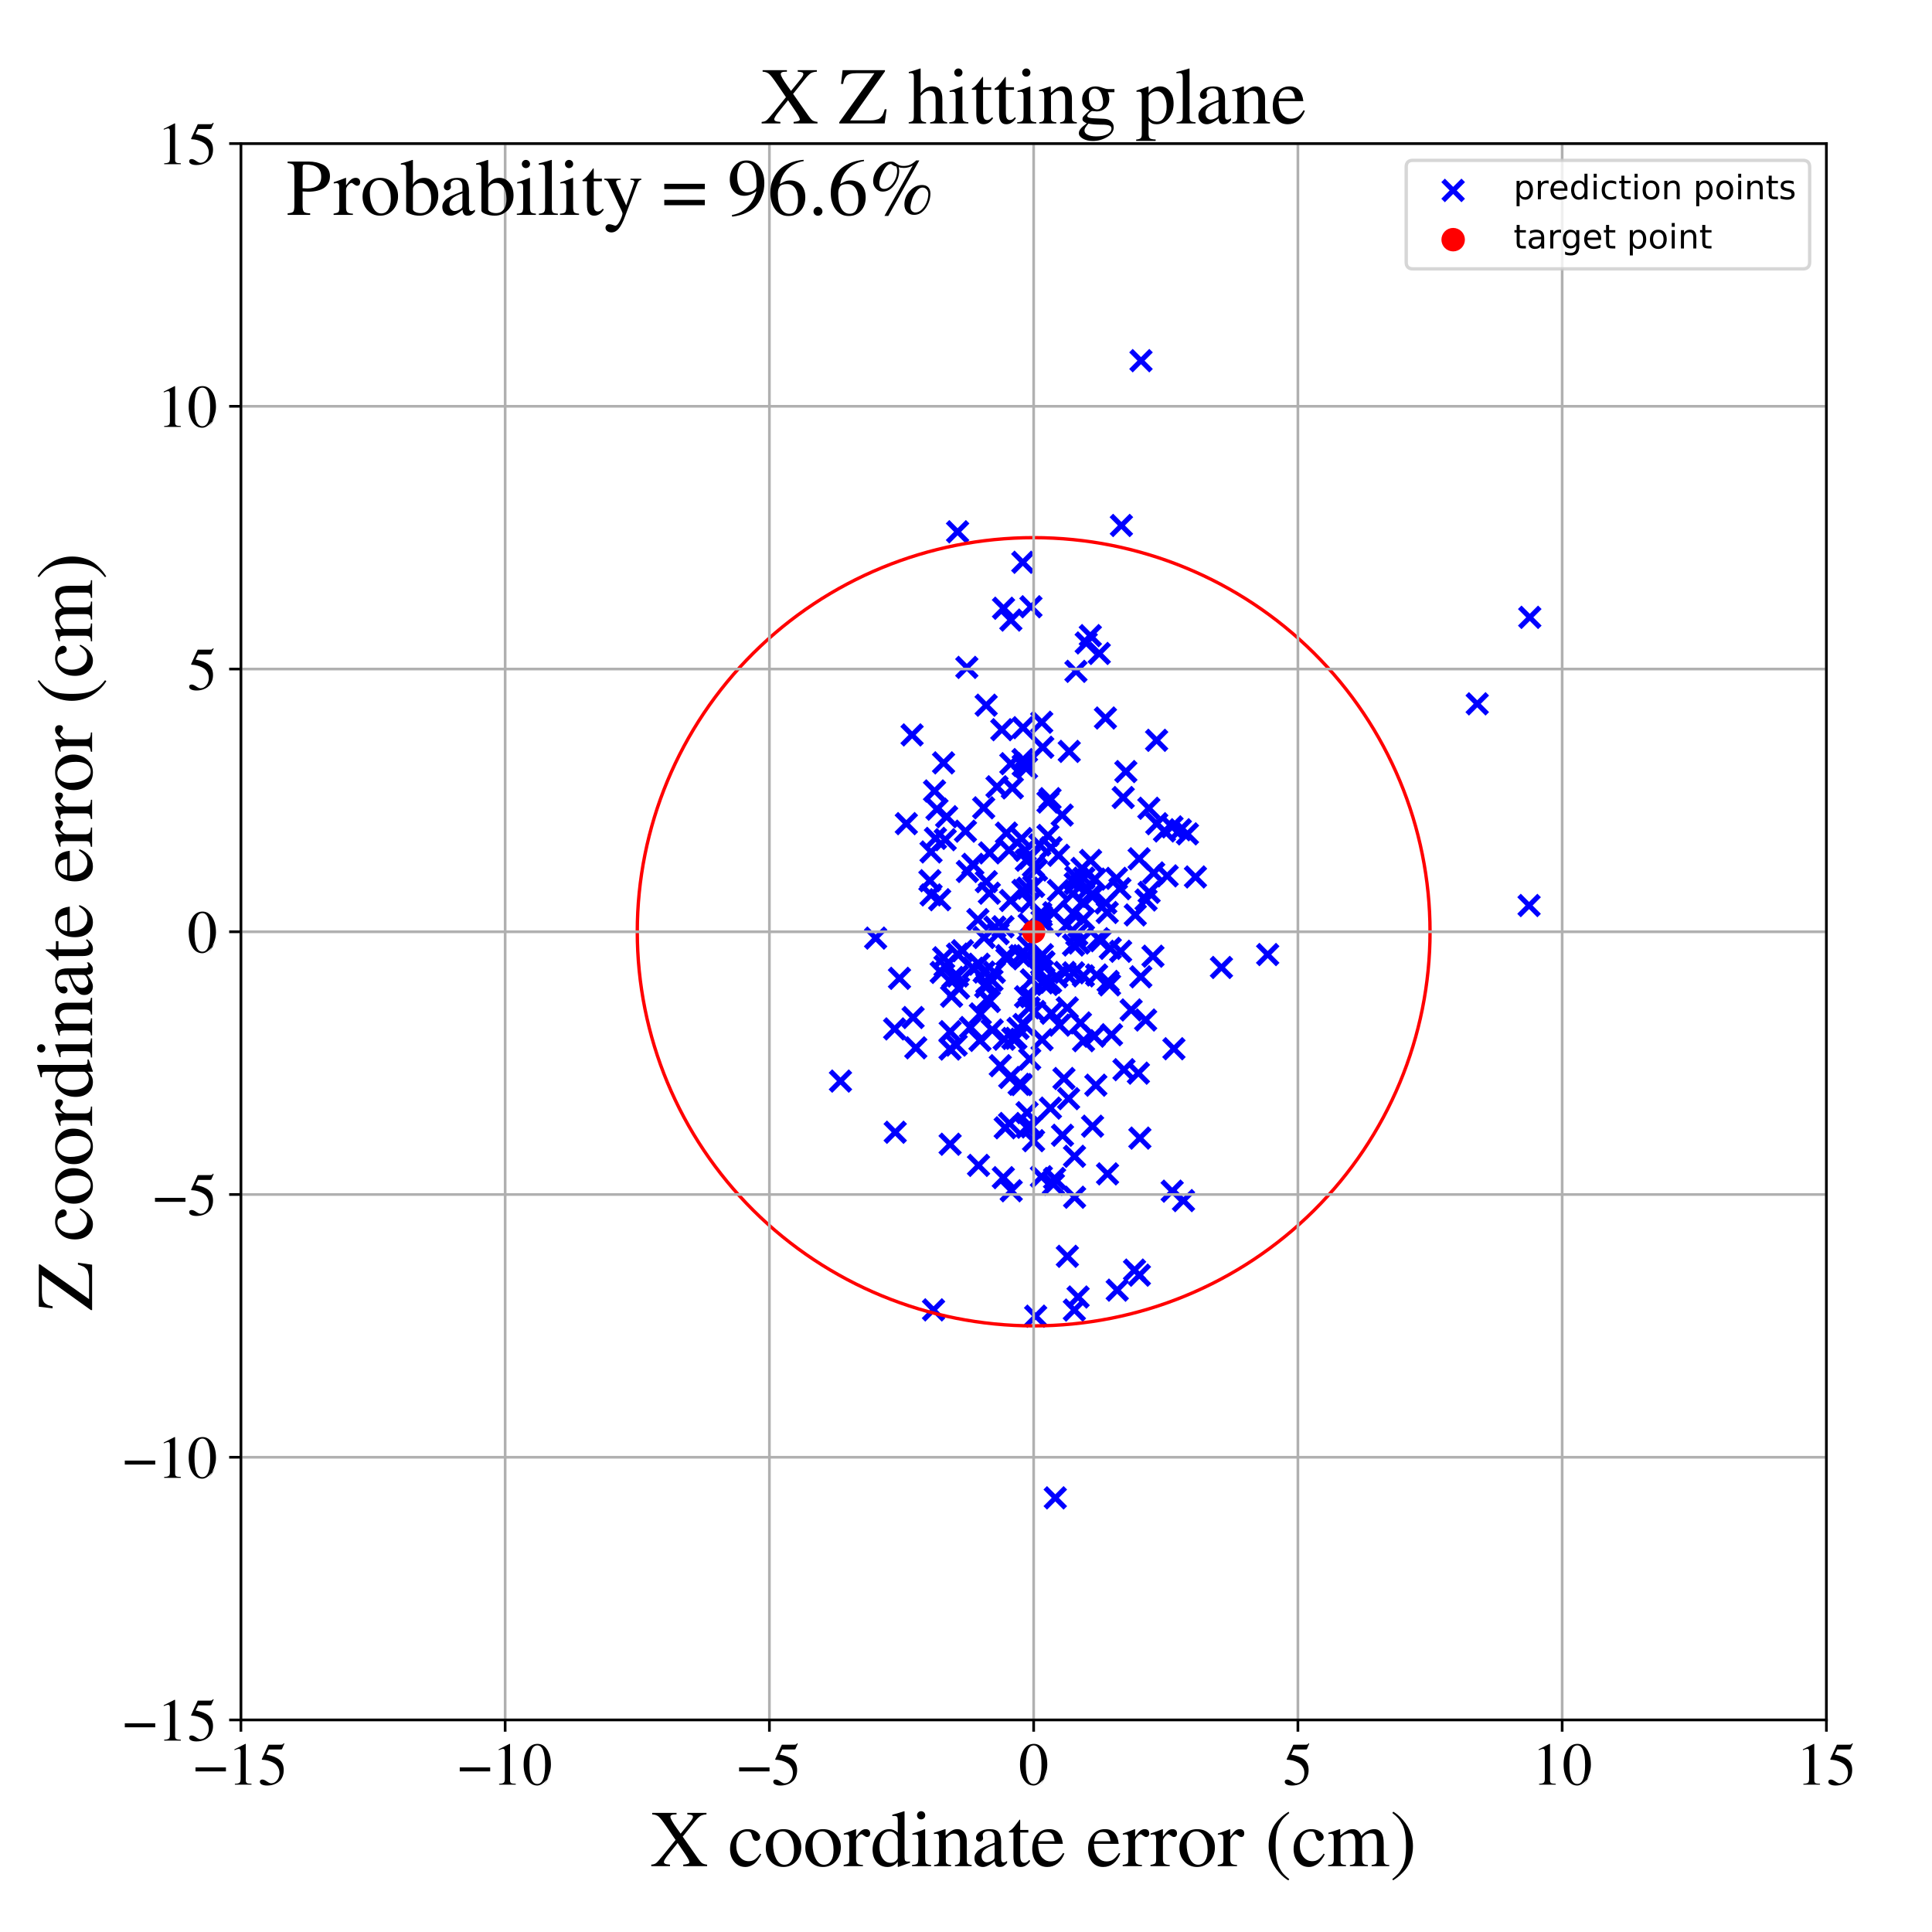 <?xml version="1.0" encoding="utf-8" standalone="no"?>
<!DOCTYPE svg PUBLIC "-//W3C//DTD SVG 1.1//EN"
  "http://www.w3.org/Graphics/SVG/1.1/DTD/svg11.dtd">
<!-- Created with matplotlib (https://matplotlib.org/) -->
<svg height="576pt" version="1.1" viewBox="0 0 576 576" width="576pt" xmlns="http://www.w3.org/2000/svg" xmlns:xlink="http://www.w3.org/1999/xlink">
 <defs>
  <style type="text/css">
*{stroke-linecap:butt;stroke-linejoin:round;}
  </style>
 </defs>
 <g id="figure_1">
  <g id="patch_1">
   <path d="M 0 576 
L 576 576 
L 576 0 
L 0 0 
z
" style="fill:#ffffff;"/>
  </g>
  <g id="axes_1">
   <g id="patch_2">
    <path d="M 71.822 512.784 
L 544.52 512.784 
L 544.52 42.802 
L 71.822 42.802 
z
" style="fill:#ffffff;"/>
   </g>
   <g id="PathCollection_1">
    <defs>
     <path d="M -3 3 
L 3 -3 
M -3 -3 
L 3 3 
" id="m8a667c9843" style="stroke:#0000ff;stroke-width:1.5;"/>
    </defs>
    <g clip-path="url(#p06f4168875)">
     <use style="fill:#0000ff;stroke:#0000ff;stroke-width:1.5;" x="278.621" xlink:href="#m8a667c9843" y="235.811"/>
     <use style="fill:#0000ff;stroke:#0000ff;stroke-width:1.5;" x="306.166" xlink:href="#m8a667c9843" y="336.074"/>
     <use style="fill:#0000ff;stroke:#0000ff;stroke-width:1.5;" x="301.373" xlink:href="#m8a667c9843" y="184.867"/>
     <use style="fill:#0000ff;stroke:#0000ff;stroke-width:1.5;" x="349.989" xlink:href="#m8a667c9843" y="312.666"/>
     <use style="fill:#0000ff;stroke:#0000ff;stroke-width:1.5;" x="349.419" xlink:href="#m8a667c9843" y="246.521"/>
     <use style="fill:#0000ff;stroke:#0000ff;stroke-width:1.5;" x="292.274" xlink:href="#m8a667c9843" y="302.285"/>
     <use style="fill:#0000ff;stroke:#0000ff;stroke-width:1.5;" x="279.345" xlink:href="#m8a667c9843" y="241.245"/>
     <use style="fill:#0000ff;stroke:#0000ff;stroke-width:1.5;" x="305.752" xlink:href="#m8a667c9843" y="297.171"/>
     <use style="fill:#0000ff;stroke:#0000ff;stroke-width:1.5;" x="320.375" xlink:href="#m8a667c9843" y="356.942"/>
     <use style="fill:#0000ff;stroke:#0000ff;stroke-width:1.5;" x="273.031" xlink:href="#m8a667c9843" y="312.397"/>
     <use style="fill:#0000ff;stroke:#0000ff;stroke-width:1.5;" x="340.117" xlink:href="#m8a667c9843" y="291.226"/>
     <use style="fill:#0000ff;stroke:#0000ff;stroke-width:1.5;" x="299.685" xlink:href="#m8a667c9843" y="336.237"/>
     <use style="fill:#0000ff;stroke:#0000ff;stroke-width:1.5;" x="306.81" xlink:href="#m8a667c9843" y="300.469"/>
     <use style="fill:#0000ff;stroke:#0000ff;stroke-width:1.5;" x="320.778" xlink:href="#m8a667c9843" y="200.15"/>
     <use style="fill:#0000ff;stroke:#0000ff;stroke-width:1.5;" x="266.902" xlink:href="#m8a667c9843" y="337.565"/>
     <use style="fill:#0000ff;stroke:#0000ff;stroke-width:1.5;" x="356.41" xlink:href="#m8a667c9843" y="261.453"/>
     <use style="fill:#0000ff;stroke:#0000ff;stroke-width:1.5;" x="314.177" xlink:href="#m8a667c9843" y="272.124"/>
     <use style="fill:#0000ff;stroke:#0000ff;stroke-width:1.5;" x="305.272" xlink:href="#m8a667c9843" y="305.44"/>
     <use style="fill:#0000ff;stroke:#0000ff;stroke-width:1.5;" x="277.584" xlink:href="#m8a667c9843" y="266.811"/>
     <use style="fill:#0000ff;stroke:#0000ff;stroke-width:1.5;" x="325.734" xlink:href="#m8a667c9843" y="335.764"/>
     <use style="fill:#0000ff;stroke:#0000ff;stroke-width:1.5;" x="293.872" xlink:href="#m8a667c9843" y="294.203"/>
     <use style="fill:#0000ff;stroke:#0000ff;stroke-width:1.5;" x="296.445" xlink:href="#m8a667c9843" y="289.879"/>
     <use style="fill:#0000ff;stroke:#0000ff;stroke-width:1.5;" x="307.225" xlink:href="#m8a667c9843" y="268.943"/>
     <use style="fill:#0000ff;stroke:#0000ff;stroke-width:1.5;" x="303.516" xlink:href="#m8a667c9843" y="306.611"/>
     <use style="fill:#0000ff;stroke:#0000ff;stroke-width:1.5;" x="290.052" xlink:href="#m8a667c9843" y="257.69"/>
     <use style="fill:#0000ff;stroke:#0000ff;stroke-width:1.5;" x="288.415" xlink:href="#m8a667c9843" y="259.814"/>
     <use style="fill:#0000ff;stroke:#0000ff;stroke-width:1.5;" x="334.102" xlink:href="#m8a667c9843" y="283.616"/>
     <use style="fill:#0000ff;stroke:#0000ff;stroke-width:1.5;" x="294.206" xlink:href="#m8a667c9843" y="293.132"/>
     <use style="fill:#0000ff;stroke:#0000ff;stroke-width:1.5;" x="278.899" xlink:href="#m8a667c9843" y="249.951"/>
     <use style="fill:#0000ff;stroke:#0000ff;stroke-width:1.5;" x="328.13" xlink:href="#m8a667c9843" y="280.46"/>
     <use style="fill:#0000ff;stroke:#0000ff;stroke-width:1.5;" x="301.04" xlink:href="#m8a667c9843" y="321.234"/>
     <use style="fill:#0000ff;stroke:#0000ff;stroke-width:1.5;" x="310.271" xlink:href="#m8a667c9843" y="272.274"/>
     <use style="fill:#0000ff;stroke:#0000ff;stroke-width:1.5;" x="327.731" xlink:href="#m8a667c9843" y="194.82"/>
     <use style="fill:#0000ff;stroke:#0000ff;stroke-width:1.5;" x="306.119" xlink:href="#m8a667c9843" y="284.927"/>
     <use style="fill:#0000ff;stroke:#0000ff;stroke-width:1.5;" x="285.476" xlink:href="#m8a667c9843" y="284.459"/>
     <use style="fill:#0000ff;stroke:#0000ff;stroke-width:1.5;" x="333.89" xlink:href="#m8a667c9843" y="264.947"/>
     <use style="fill:#0000ff;stroke:#0000ff;stroke-width:1.5;" x="322.786" xlink:href="#m8a667c9843" y="268.954"/>
     <use style="fill:#0000ff;stroke:#0000ff;stroke-width:1.5;" x="301.285" xlink:href="#m8a667c9843" y="268.478"/>
     <use style="fill:#0000ff;stroke:#0000ff;stroke-width:1.5;" x="282.225" xlink:href="#m8a667c9843" y="243.487"/>
     <use style="fill:#0000ff;stroke:#0000ff;stroke-width:1.5;" x="280.596" xlink:href="#m8a667c9843" y="289.911"/>
     <use style="fill:#0000ff;stroke:#0000ff;stroke-width:1.5;" x="323.041" xlink:href="#m8a667c9843" y="310.269"/>
     <use style="fill:#0000ff;stroke:#0000ff;stroke-width:1.5;" x="295.809" xlink:href="#m8a667c9843" y="307.076"/>
     <use style="fill:#0000ff;stroke:#0000ff;stroke-width:1.5;" x="305.014" xlink:href="#m8a667c9843" y="216.946"/>
     <use style="fill:#0000ff;stroke:#0000ff;stroke-width:1.5;" x="299.126" xlink:href="#m8a667c9843" y="351.105"/>
     <use style="fill:#0000ff;stroke:#0000ff;stroke-width:1.5;" x="314.404" xlink:href="#m8a667c9843" y="351.329"/>
     <use style="fill:#0000ff;stroke:#0000ff;stroke-width:1.5;" x="301.814" xlink:href="#m8a667c9843" y="234.905"/>
     <use style="fill:#0000ff;stroke:#0000ff;stroke-width:1.5;" x="300.056" xlink:href="#m8a667c9843" y="248.373"/>
     <use style="fill:#0000ff;stroke:#0000ff;stroke-width:1.5;" x="292.158" xlink:href="#m8a667c9843" y="310.183"/>
     <use style="fill:#0000ff;stroke:#0000ff;stroke-width:1.5;" x="344.871" xlink:href="#m8a667c9843" y="245.584"/>
     <use style="fill:#0000ff;stroke:#0000ff;stroke-width:1.5;" x="306.99" xlink:href="#m8a667c9843" y="315.769"/>
     <use style="fill:#0000ff;stroke:#0000ff;stroke-width:1.5;" x="304.983" xlink:href="#m8a667c9843" y="226.459"/>
     <use style="fill:#0000ff;stroke:#0000ff;stroke-width:1.5;" x="304.938" xlink:href="#m8a667c9843" y="167.639"/>
     <use style="fill:#0000ff;stroke:#0000ff;stroke-width:1.5;" x="310.8" xlink:href="#m8a667c9843" y="293.026"/>
     <use style="fill:#0000ff;stroke:#0000ff;stroke-width:1.5;" x="330.797" xlink:href="#m8a667c9843" y="293.624"/>
     <use style="fill:#0000ff;stroke:#0000ff;stroke-width:1.5;" x="313.053" xlink:href="#m8a667c9843" y="238.109"/>
     <use style="fill:#0000ff;stroke:#0000ff;stroke-width:1.5;" x="288.248" xlink:href="#m8a667c9843" y="198.977"/>
     <use style="fill:#0000ff;stroke:#0000ff;stroke-width:1.5;" x="325.067" xlink:href="#m8a667c9843" y="189.503"/>
     <use style="fill:#0000ff;stroke:#0000ff;stroke-width:1.5;" x="272.23" xlink:href="#m8a667c9843" y="303.357"/>
     <use style="fill:#0000ff;stroke:#0000ff;stroke-width:1.5;" x="277.236" xlink:href="#m8a667c9843" y="262.571"/>
     <use style="fill:#0000ff;stroke:#0000ff;stroke-width:1.5;" x="377.94" xlink:href="#m8a667c9843" y="284.584"/>
     <use style="fill:#0000ff;stroke:#0000ff;stroke-width:1.5;" x="317.508" xlink:href="#m8a667c9843" y="289.914"/>
     <use style="fill:#0000ff;stroke:#0000ff;stroke-width:1.5;" x="291.546" xlink:href="#m8a667c9843" y="274.159"/>
     <use style="fill:#0000ff;stroke:#0000ff;stroke-width:1.5;" x="310.001" xlink:href="#m8a667c9843" y="251.905"/>
     <use style="fill:#0000ff;stroke:#0000ff;stroke-width:1.5;" x="266.731" xlink:href="#m8a667c9843" y="306.759"/>
     <use style="fill:#0000ff;stroke:#0000ff;stroke-width:1.5;" x="321.035" xlink:href="#m8a667c9843" y="278.659"/>
     <use style="fill:#0000ff;stroke:#0000ff;stroke-width:1.5;" x="352.842" xlink:href="#m8a667c9843" y="357.938"/>
     <use style="fill:#0000ff;stroke:#0000ff;stroke-width:1.5;" x="310.473" xlink:href="#m8a667c9843" y="350.827"/>
     <use style="fill:#0000ff;stroke:#0000ff;stroke-width:1.5;" x="285.49" xlink:href="#m8a667c9843" y="158.548"/>
     <use style="fill:#0000ff;stroke:#0000ff;stroke-width:1.5;" x="305.658" xlink:href="#m8a667c9843" y="253.484"/>
     <use style="fill:#0000ff;stroke:#0000ff;stroke-width:1.5;" x="301.486" xlink:href="#m8a667c9843" y="355.011"/>
     <use style="fill:#0000ff;stroke:#0000ff;stroke-width:1.5;" x="286.956" xlink:href="#m8a667c9843" y="283.444"/>
     <use style="fill:#0000ff;stroke:#0000ff;stroke-width:1.5;" x="301.369" xlink:href="#m8a667c9843" y="227.682"/>
     <use style="fill:#0000ff;stroke:#0000ff;stroke-width:1.5;" x="315.544" xlink:href="#m8a667c9843" y="265.482"/>
     <use style="fill:#0000ff;stroke:#0000ff;stroke-width:1.5;" x="331.383" xlink:href="#m8a667c9843" y="308.487"/>
     <use style="fill:#0000ff;stroke:#0000ff;stroke-width:1.5;" x="321.416" xlink:href="#m8a667c9843" y="386.687"/>
     <use style="fill:#0000ff;stroke:#0000ff;stroke-width:1.5;" x="329.674" xlink:href="#m8a667c9843" y="269.222"/>
     <use style="fill:#0000ff;stroke:#0000ff;stroke-width:1.5;" x="332.851" xlink:href="#m8a667c9843" y="261.866"/>
     <use style="fill:#0000ff;stroke:#0000ff;stroke-width:1.5;" x="309.546" xlink:href="#m8a667c9843" y="289.999"/>
     <use style="fill:#0000ff;stroke:#0000ff;stroke-width:1.5;" x="261.06" xlink:href="#m8a667c9843" y="279.685"/>
     <use style="fill:#0000ff;stroke:#0000ff;stroke-width:1.5;" x="308.471" xlink:href="#m8a667c9843" y="301.546"/>
     <use style="fill:#0000ff;stroke:#0000ff;stroke-width:1.5;" x="293.379" xlink:href="#m8a667c9843" y="279.502"/>
     <use style="fill:#0000ff;stroke:#0000ff;stroke-width:1.5;" x="335.099" xlink:href="#m8a667c9843" y="318.913"/>
     <use style="fill:#0000ff;stroke:#0000ff;stroke-width:1.5;" x="293.402" xlink:href="#m8a667c9843" y="289.813"/>
     <use style="fill:#0000ff;stroke:#0000ff;stroke-width:1.5;" x="340.173" xlink:href="#m8a667c9843" y="107.533"/>
     <use style="fill:#0000ff;stroke:#0000ff;stroke-width:1.5;" x="347.974" xlink:href="#m8a667c9843" y="261.132"/>
     <use style="fill:#0000ff;stroke:#0000ff;stroke-width:1.5;" x="312.44" xlink:href="#m8a667c9843" y="239.124"/>
     <use style="fill:#0000ff;stroke:#0000ff;stroke-width:1.5;" x="312.275" xlink:href="#m8a667c9843" y="293.492"/>
     <use style="fill:#0000ff;stroke:#0000ff;stroke-width:1.5;" x="321.668" xlink:href="#m8a667c9843" y="281.154"/>
     <use style="fill:#0000ff;stroke:#0000ff;stroke-width:1.5;" x="320.307" xlink:href="#m8a667c9843" y="390.578"/>
     <use style="fill:#0000ff;stroke:#0000ff;stroke-width:1.5;" x="334.331" xlink:href="#m8a667c9843" y="156.666"/>
     <use style="fill:#0000ff;stroke:#0000ff;stroke-width:1.5;" x="285.073" xlink:href="#m8a667c9843" y="311.581"/>
     <use style="fill:#0000ff;stroke:#0000ff;stroke-width:1.5;" x="283.285" xlink:href="#m8a667c9843" y="307.565"/>
     <use style="fill:#0000ff;stroke:#0000ff;stroke-width:1.5;" x="313.465" xlink:href="#m8a667c9843" y="302.086"/>
     <use style="fill:#0000ff;stroke:#0000ff;stroke-width:1.5;" x="311.212" xlink:href="#m8a667c9843" y="286.778"/>
     <use style="fill:#0000ff;stroke:#0000ff;stroke-width:1.5;" x="283.699" xlink:href="#m8a667c9843" y="297.025"/>
     <use style="fill:#0000ff;stroke:#0000ff;stroke-width:1.5;" x="349.473" xlink:href="#m8a667c9843" y="355.132"/>
     <use style="fill:#0000ff;stroke:#0000ff;stroke-width:1.5;" x="338.247" xlink:href="#m8a667c9843" y="378.663"/>
     <use style="fill:#0000ff;stroke:#0000ff;stroke-width:1.5;" x="342.511" xlink:href="#m8a667c9843" y="240.971"/>
     <use style="fill:#0000ff;stroke:#0000ff;stroke-width:1.5;" x="320.762" xlink:href="#m8a667c9843" y="261.491"/>
     <use style="fill:#0000ff;stroke:#0000ff;stroke-width:1.5;" x="327.442" xlink:href="#m8a667c9843" y="279.852"/>
     <use style="fill:#0000ff;stroke:#0000ff;stroke-width:1.5;" x="330.193" xlink:href="#m8a667c9843" y="349.975"/>
     <use style="fill:#0000ff;stroke:#0000ff;stroke-width:1.5;" x="317.983" xlink:href="#m8a667c9843" y="275.908"/>
     <use style="fill:#0000ff;stroke:#0000ff;stroke-width:1.5;" x="300.166" xlink:href="#m8a667c9843" y="284.911"/>
     <use style="fill:#0000ff;stroke:#0000ff;stroke-width:1.5;" x="315.064" xlink:href="#m8a667c9843" y="291.212"/>
     <use style="fill:#0000ff;stroke:#0000ff;stroke-width:1.5;" x="312.429" xlink:href="#m8a667c9843" y="249.081"/>
     <use style="fill:#0000ff;stroke:#0000ff;stroke-width:1.5;" x="302.876" xlink:href="#m8a667c9843" y="309.559"/>
     <use style="fill:#0000ff;stroke:#0000ff;stroke-width:1.5;" x="351.915" xlink:href="#m8a667c9843" y="247.377"/>
     <use style="fill:#0000ff;stroke:#0000ff;stroke-width:1.5;" x="354.017" xlink:href="#m8a667c9843" y="248.603"/>
     <use style="fill:#0000ff;stroke:#0000ff;stroke-width:1.5;" x="281.311" xlink:href="#m8a667c9843" y="227.438"/>
     <use style="fill:#0000ff;stroke:#0000ff;stroke-width:1.5;" x="325.677" xlink:href="#m8a667c9843" y="267.259"/>
     <use style="fill:#0000ff;stroke:#0000ff;stroke-width:1.5;" x="323.134" xlink:href="#m8a667c9843" y="261.811"/>
     <use style="fill:#0000ff;stroke:#0000ff;stroke-width:1.5;" x="318.219" xlink:href="#m8a667c9843" y="374.552"/>
     <use style="fill:#0000ff;stroke:#0000ff;stroke-width:1.5;" x="271.93" xlink:href="#m8a667c9843" y="219.108"/>
     <use style="fill:#0000ff;stroke:#0000ff;stroke-width:1.5;" x="306.202" xlink:href="#m8a667c9843" y="331.721"/>
     <use style="fill:#0000ff;stroke:#0000ff;stroke-width:1.5;" x="310.661" xlink:href="#m8a667c9843" y="274.665"/>
     <use style="fill:#0000ff;stroke:#0000ff;stroke-width:1.5;" x="307.535" xlink:href="#m8a667c9843" y="335.98"/>
     <use style="fill:#0000ff;stroke:#0000ff;stroke-width:1.5;" x="320.058" xlink:href="#m8a667c9843" y="290.029"/>
     <use style="fill:#0000ff;stroke:#0000ff;stroke-width:1.5;" x="455.871" xlink:href="#m8a667c9843" y="269.968"/>
     <use style="fill:#0000ff;stroke:#0000ff;stroke-width:1.5;" x="320.055" xlink:href="#m8a667c9843" y="281.744"/>
     <use style="fill:#0000ff;stroke:#0000ff;stroke-width:1.5;" x="341.68" xlink:href="#m8a667c9843" y="268.321"/>
     <use style="fill:#0000ff;stroke:#0000ff;stroke-width:1.5;" x="322.579" xlink:href="#m8a667c9843" y="258.9"/>
     <use style="fill:#0000ff;stroke:#0000ff;stroke-width:1.5;" x="326.42" xlink:href="#m8a667c9843" y="262.094"/>
     <use style="fill:#0000ff;stroke:#0000ff;stroke-width:1.5;" x="311.101" xlink:href="#m8a667c9843" y="286.949"/>
     <use style="fill:#0000ff;stroke:#0000ff;stroke-width:1.5;" x="325.143" xlink:href="#m8a667c9843" y="256.529"/>
     <use style="fill:#0000ff;stroke:#0000ff;stroke-width:1.5;" x="310.447" xlink:href="#m8a667c9843" y="273.109"/>
     <use style="fill:#0000ff;stroke:#0000ff;stroke-width:1.5;" x="317.204" xlink:href="#m8a667c9843" y="321.539"/>
     <use style="fill:#0000ff;stroke:#0000ff;stroke-width:1.5;" x="316.678" xlink:href="#m8a667c9843" y="243.008"/>
     <use style="fill:#0000ff;stroke:#0000ff;stroke-width:1.5;" x="334.873" xlink:href="#m8a667c9843" y="237.776"/>
     <use style="fill:#0000ff;stroke:#0000ff;stroke-width:1.5;" x="440.415" xlink:href="#m8a667c9843" y="209.837"/>
     <use style="fill:#0000ff;stroke:#0000ff;stroke-width:1.5;" x="310.676" xlink:href="#m8a667c9843" y="309.969"/>
     <use style="fill:#0000ff;stroke:#0000ff;stroke-width:1.5;" x="291.732" xlink:href="#m8a667c9843" y="347.441"/>
     <use style="fill:#0000ff;stroke:#0000ff;stroke-width:1.5;" x="456.081" xlink:href="#m8a667c9843" y="184.056"/>
     <use style="fill:#0000ff;stroke:#0000ff;stroke-width:1.5;" x="308.773" xlink:href="#m8a667c9843" y="392.394"/>
     <use style="fill:#0000ff;stroke:#0000ff;stroke-width:1.5;" x="322.987" xlink:href="#m8a667c9843" y="290.945"/>
     <use style="fill:#0000ff;stroke:#0000ff;stroke-width:1.5;" x="281.805" xlink:href="#m8a667c9843" y="250.347"/>
     <use style="fill:#0000ff;stroke:#0000ff;stroke-width:1.5;" x="305.971" xlink:href="#m8a667c9843" y="256.466"/>
     <use style="fill:#0000ff;stroke:#0000ff;stroke-width:1.5;" x="319.84" xlink:href="#m8a667c9843" y="266.482"/>
     <use style="fill:#0000ff;stroke:#0000ff;stroke-width:1.5;" x="322.114" xlink:href="#m8a667c9843" y="304.973"/>
     <use style="fill:#0000ff;stroke:#0000ff;stroke-width:1.5;" x="304.985" xlink:href="#m8a667c9843" y="265.474"/>
     <use style="fill:#0000ff;stroke:#0000ff;stroke-width:1.5;" x="344.83" xlink:href="#m8a667c9843" y="220.714"/>
     <use style="fill:#0000ff;stroke:#0000ff;stroke-width:1.5;" x="310.58" xlink:href="#m8a667c9843" y="215.333"/>
     <use style="fill:#0000ff;stroke:#0000ff;stroke-width:1.5;" x="310.55" xlink:href="#m8a667c9843" y="287.428"/>
     <use style="fill:#0000ff;stroke:#0000ff;stroke-width:1.5;" x="301.947" xlink:href="#m8a667c9843" y="309.602"/>
     <use style="fill:#0000ff;stroke:#0000ff;stroke-width:1.5;" x="313.354" xlink:href="#m8a667c9843" y="252.739"/>
     <use style="fill:#0000ff;stroke:#0000ff;stroke-width:1.5;" x="294.945" xlink:href="#m8a667c9843" y="298.574"/>
     <use style="fill:#0000ff;stroke:#0000ff;stroke-width:1.5;" x="316.771" xlink:href="#m8a667c9843" y="338.465"/>
     <use style="fill:#0000ff;stroke:#0000ff;stroke-width:1.5;" x="324.252" xlink:href="#m8a667c9843" y="265.124"/>
     <use style="fill:#0000ff;stroke:#0000ff;stroke-width:1.5;" x="294.012" xlink:href="#m8a667c9843" y="210.247"/>
     <use style="fill:#0000ff;stroke:#0000ff;stroke-width:1.5;" x="300.197" xlink:href="#m8a667c9843" y="285.851"/>
     <use style="fill:#0000ff;stroke:#0000ff;stroke-width:1.5;" x="304.145" xlink:href="#m8a667c9843" y="284.939"/>
     <use style="fill:#0000ff;stroke:#0000ff;stroke-width:1.5;" x="281.731" xlink:href="#m8a667c9843" y="288.032"/>
     <use style="fill:#0000ff;stroke:#0000ff;stroke-width:1.5;" x="330.108" xlink:href="#m8a667c9843" y="272.046"/>
     <use style="fill:#0000ff;stroke:#0000ff;stroke-width:1.5;" x="309.019" xlink:href="#m8a667c9843" y="259.387"/>
     <use style="fill:#0000ff;stroke:#0000ff;stroke-width:1.5;" x="298.222" xlink:href="#m8a667c9843" y="317.724"/>
     <use style="fill:#0000ff;stroke:#0000ff;stroke-width:1.5;" x="338.47" xlink:href="#m8a667c9843" y="272.777"/>
     <use style="fill:#0000ff;stroke:#0000ff;stroke-width:1.5;" x="320.567" xlink:href="#m8a667c9843" y="263.417"/>
     <use style="fill:#0000ff;stroke:#0000ff;stroke-width:1.5;" x="314.621" xlink:href="#m8a667c9843" y="446.567"/>
     <use style="fill:#0000ff;stroke:#0000ff;stroke-width:1.5;" x="304.537" xlink:href="#m8a667c9843" y="249.999"/>
     <use style="fill:#0000ff;stroke:#0000ff;stroke-width:1.5;" x="295.027" xlink:href="#m8a667c9843" y="254.278"/>
     <use style="fill:#0000ff;stroke:#0000ff;stroke-width:1.5;" x="285.455" xlink:href="#m8a667c9843" y="290.993"/>
     <use style="fill:#0000ff;stroke:#0000ff;stroke-width:1.5;" x="297.577" xlink:href="#m8a667c9843" y="278.356"/>
     <use style="fill:#0000ff;stroke:#0000ff;stroke-width:1.5;" x="339.689" xlink:href="#m8a667c9843" y="380.176"/>
     <use style="fill:#0000ff;stroke:#0000ff;stroke-width:1.5;" x="298.676" xlink:href="#m8a667c9843" y="217.547"/>
     <use style="fill:#0000ff;stroke:#0000ff;stroke-width:1.5;" x="306.534" xlink:href="#m8a667c9843" y="282.248"/>
     <use style="fill:#0000ff;stroke:#0000ff;stroke-width:1.5;" x="287.836" xlink:href="#m8a667c9843" y="247.807"/>
     <use style="fill:#0000ff;stroke:#0000ff;stroke-width:1.5;" x="323.014" xlink:href="#m8a667c9843" y="274.083"/>
     <use style="fill:#0000ff;stroke:#0000ff;stroke-width:1.5;" x="326.936" xlink:href="#m8a667c9843" y="290.68"/>
     <use style="fill:#0000ff;stroke:#0000ff;stroke-width:1.5;" x="347.175" xlink:href="#m8a667c9843" y="247.744"/>
     <use style="fill:#0000ff;stroke:#0000ff;stroke-width:1.5;" x="337.235" xlink:href="#m8a667c9843" y="301.103"/>
     <use style="fill:#0000ff;stroke:#0000ff;stroke-width:1.5;" x="277.573" xlink:href="#m8a667c9843" y="254.002"/>
     <use style="fill:#0000ff;stroke:#0000ff;stroke-width:1.5;" x="343.955" xlink:href="#m8a667c9843" y="260.253"/>
     <use style="fill:#0000ff;stroke:#0000ff;stroke-width:1.5;" x="326.708" xlink:href="#m8a667c9843" y="323.537"/>
     <use style="fill:#0000ff;stroke:#0000ff;stroke-width:1.5;" x="339.393" xlink:href="#m8a667c9843" y="319.947"/>
     <use style="fill:#0000ff;stroke:#0000ff;stroke-width:1.5;" x="339.615" xlink:href="#m8a667c9843" y="256.033"/>
     <use style="fill:#0000ff;stroke:#0000ff;stroke-width:1.5;" x="323.839" xlink:href="#m8a667c9843" y="191.685"/>
     <use style="fill:#0000ff;stroke:#0000ff;stroke-width:1.5;" x="297.24" xlink:href="#m8a667c9843" y="234.565"/>
     <use style="fill:#0000ff;stroke:#0000ff;stroke-width:1.5;" x="307.334" xlink:href="#m8a667c9843" y="297.149"/>
     <use style="fill:#0000ff;stroke:#0000ff;stroke-width:1.5;" x="294.051" xlink:href="#m8a667c9843" y="262.861"/>
     <use style="fill:#0000ff;stroke:#0000ff;stroke-width:1.5;" x="291.864" xlink:href="#m8a667c9843" y="287.47"/>
     <use style="fill:#0000ff;stroke:#0000ff;stroke-width:1.5;" x="293.271" xlink:href="#m8a667c9843" y="240.844"/>
     <use style="fill:#0000ff;stroke:#0000ff;stroke-width:1.5;" x="318.196" xlink:href="#m8a667c9843" y="300.485"/>
     <use style="fill:#0000ff;stroke:#0000ff;stroke-width:1.5;" x="310.884" xlink:href="#m8a667c9843" y="222.788"/>
     <use style="fill:#0000ff;stroke:#0000ff;stroke-width:1.5;" x="299.027" xlink:href="#m8a667c9843" y="276.299"/>
     <use style="fill:#0000ff;stroke:#0000ff;stroke-width:1.5;" x="289.315" xlink:href="#m8a667c9843" y="306.34"/>
     <use style="fill:#0000ff;stroke:#0000ff;stroke-width:1.5;" x="310.768" xlink:href="#m8a667c9843" y="284.633"/>
     <use style="fill:#0000ff;stroke:#0000ff;stroke-width:1.5;" x="308.142" xlink:href="#m8a667c9843" y="340.084"/>
     <use style="fill:#0000ff;stroke:#0000ff;stroke-width:1.5;" x="306.039" xlink:href="#m8a667c9843" y="228.921"/>
     <use style="fill:#0000ff;stroke:#0000ff;stroke-width:1.5;" x="300.84" xlink:href="#m8a667c9843" y="253.474"/>
     <use style="fill:#0000ff;stroke:#0000ff;stroke-width:1.5;" x="270.214" xlink:href="#m8a667c9843" y="245.557"/>
     <use style="fill:#0000ff;stroke:#0000ff;stroke-width:1.5;" x="339.834" xlink:href="#m8a667c9843" y="339.31"/>
     <use style="fill:#0000ff;stroke:#0000ff;stroke-width:1.5;" x="331.017" xlink:href="#m8a667c9843" y="282.743"/>
     <use style="fill:#0000ff;stroke:#0000ff;stroke-width:1.5;" x="307.493" xlink:href="#m8a667c9843" y="292.129"/>
     <use style="fill:#0000ff;stroke:#0000ff;stroke-width:1.5;" x="284.125" xlink:href="#m8a667c9843" y="291.4"/>
     <use style="fill:#0000ff;stroke:#0000ff;stroke-width:1.5;" x="290.127" xlink:href="#m8a667c9843" y="288.658"/>
     <use style="fill:#0000ff;stroke:#0000ff;stroke-width:1.5;" x="308.164" xlink:href="#m8a667c9843" y="264.272"/>
     <use style="fill:#0000ff;stroke:#0000ff;stroke-width:1.5;" x="333.089" xlink:href="#m8a667c9843" y="384.638"/>
     <use style="fill:#0000ff;stroke:#0000ff;stroke-width:1.5;" x="294.377" xlink:href="#m8a667c9843" y="297.836"/>
     <use style="fill:#0000ff;stroke:#0000ff;stroke-width:1.5;" x="313.217" xlink:href="#m8a667c9843" y="292.847"/>
     <use style="fill:#0000ff;stroke:#0000ff;stroke-width:1.5;" x="285.776" xlink:href="#m8a667c9843" y="294.56"/>
     <use style="fill:#0000ff;stroke:#0000ff;stroke-width:1.5;" x="553.049" xlink:href="#m8a667c9843" y="160.69"/>
     <use style="fill:#0000ff;stroke:#0000ff;stroke-width:1.5;" x="281.338" xlink:href="#m8a667c9843" y="285.542"/>
     <use style="fill:#0000ff;stroke:#0000ff;stroke-width:1.5;" x="283.267" xlink:href="#m8a667c9843" y="341.142"/>
     <use style="fill:#0000ff;stroke:#0000ff;stroke-width:1.5;" x="319.993" xlink:href="#m8a667c9843" y="272.373"/>
     <use style="fill:#0000ff;stroke:#0000ff;stroke-width:1.5;" x="329.573" xlink:href="#m8a667c9843" y="214.063"/>
     <use style="fill:#0000ff;stroke:#0000ff;stroke-width:1.5;" x="300.978" xlink:href="#m8a667c9843" y="334.948"/>
     <use style="fill:#0000ff;stroke:#0000ff;stroke-width:1.5;" x="315.885" xlink:href="#m8a667c9843" y="305.635"/>
     <use style="fill:#0000ff;stroke:#0000ff;stroke-width:1.5;" x="280.15" xlink:href="#m8a667c9843" y="268.24"/>
     <use style="fill:#0000ff;stroke:#0000ff;stroke-width:1.5;" x="318.588" xlink:href="#m8a667c9843" y="327.553"/>
     <use style="fill:#0000ff;stroke:#0000ff;stroke-width:1.5;" x="250.574" xlink:href="#m8a667c9843" y="322.312"/>
     <use style="fill:#0000ff;stroke:#0000ff;stroke-width:1.5;" x="295.749" xlink:href="#m8a667c9843" y="292.27"/>
     <use style="fill:#0000ff;stroke:#0000ff;stroke-width:1.5;" x="326.198" xlink:href="#m8a667c9843" y="308.924"/>
     <use style="fill:#0000ff;stroke:#0000ff;stroke-width:1.5;" x="341.56" xlink:href="#m8a667c9843" y="304.107"/>
     <use style="fill:#0000ff;stroke:#0000ff;stroke-width:1.5;" x="299.381" xlink:href="#m8a667c9843" y="309.833"/>
     <use style="fill:#0000ff;stroke:#0000ff;stroke-width:1.5;" x="268.172" xlink:href="#m8a667c9843" y="291.678"/>
     <use style="fill:#0000ff;stroke:#0000ff;stroke-width:1.5;" x="294.957" xlink:href="#m8a667c9843" y="266.296"/>
     <use style="fill:#0000ff;stroke:#0000ff;stroke-width:1.5;" x="325.569" xlink:href="#m8a667c9843" y="266.652"/>
     <use style="fill:#0000ff;stroke:#0000ff;stroke-width:1.5;" x="303.835" xlink:href="#m8a667c9843" y="323.274"/>
     <use style="fill:#0000ff;stroke:#0000ff;stroke-width:1.5;" x="296.613" xlink:href="#m8a667c9843" y="276.42"/>
     <use style="fill:#0000ff;stroke:#0000ff;stroke-width:1.5;" x="314.059" xlink:href="#m8a667c9843" y="353.076"/>
     <use style="fill:#0000ff;stroke:#0000ff;stroke-width:1.5;" x="308.091" xlink:href="#m8a667c9843" y="258.275"/>
     <use style="fill:#0000ff;stroke:#0000ff;stroke-width:1.5;" x="364.158" xlink:href="#m8a667c9843" y="288.436"/>
     <use style="fill:#0000ff;stroke:#0000ff;stroke-width:1.5;" x="335.655" xlink:href="#m8a667c9843" y="230.033"/>
     <use style="fill:#0000ff;stroke:#0000ff;stroke-width:1.5;" x="299.188" xlink:href="#m8a667c9843" y="181.342"/>
     <use style="fill:#0000ff;stroke:#0000ff;stroke-width:1.5;" x="342.596" xlink:href="#m8a667c9843" y="266.038"/>
     <use style="fill:#0000ff;stroke:#0000ff;stroke-width:1.5;" x="313.17" xlink:href="#m8a667c9843" y="330.369"/>
     <use style="fill:#0000ff;stroke:#0000ff;stroke-width:1.5;" x="343.738" xlink:href="#m8a667c9843" y="285.078"/>
     <use style="fill:#0000ff;stroke:#0000ff;stroke-width:1.5;" x="330.366" xlink:href="#m8a667c9843" y="292.594"/>
     <use style="fill:#0000ff;stroke:#0000ff;stroke-width:1.5;" x="283.233" xlink:href="#m8a667c9843" y="312.763"/>
     <use style="fill:#0000ff;stroke:#0000ff;stroke-width:1.5;" x="304.543" xlink:href="#m8a667c9843" y="323.351"/>
     <use style="fill:#0000ff;stroke:#0000ff;stroke-width:1.5;" x="278.324" xlink:href="#m8a667c9843" y="390.521"/>
     <use style="fill:#0000ff;stroke:#0000ff;stroke-width:1.5;" x="315.6" xlink:href="#m8a667c9843" y="254.995"/>
     <use style="fill:#0000ff;stroke:#0000ff;stroke-width:1.5;" x="306.37" xlink:href="#m8a667c9843" y="264.811"/>
     <use style="fill:#0000ff;stroke:#0000ff;stroke-width:1.5;" x="307.363" xlink:href="#m8a667c9843" y="180.897"/>
     <use style="fill:#0000ff;stroke:#0000ff;stroke-width:1.5;" x="318.782" xlink:href="#m8a667c9843" y="224.019"/>
     <use style="fill:#0000ff;stroke:#0000ff;stroke-width:1.5;" x="306.899" xlink:href="#m8a667c9843" y="255.854"/>
     <use style="fill:#0000ff;stroke:#0000ff;stroke-width:1.5;" x="306.831" xlink:href="#m8a667c9843" y="275.592"/>
     <use style="fill:#0000ff;stroke:#0000ff;stroke-width:1.5;" x="305.053" xlink:href="#m8a667c9843" y="228.203"/>
     <use style="fill:#0000ff;stroke:#0000ff;stroke-width:1.5;" x="320.348" xlink:href="#m8a667c9843" y="344.737"/>
    </g>
   </g>
   <g id="PathCollection_2">
    <defs>
     <path d="M 0 3 
C 0.796 3 1.559 2.684 2.121 2.121 
C 2.684 1.559 3 0.796 3 0 
C 3 -0.796 2.684 -1.559 2.121 -2.121 
C 1.559 -2.684 0.796 -3 0 -3 
C -0.796 -3 -1.559 -2.684 -2.121 -2.121 
C -2.684 -1.559 -3 -0.796 -3 0 
C -3 0.796 -2.684 1.559 -2.121 2.121 
C -1.559 2.684 -0.796 3 0 3 
z
" id="meccdeae52b" style="stroke:#ff0000;"/>
    </defs>
    <g clip-path="url(#p06f4168875)">
     <use style="fill:#ff0000;stroke:#ff0000;" x="308.171" xlink:href="#meccdeae52b" y="277.793"/>
    </g>
   </g>
   <g id="patch_3">
    <path clip-path="url(#p06f4168875)" d="M 308.171 395.288 
C 339.511 395.288 369.572 382.908 391.733 360.875 
C 413.894 338.841 426.346 308.953 426.346 277.793 
C 426.346 246.633 413.894 216.745 391.733 194.711 
C 369.572 172.677 339.511 160.297 308.171 160.297 
C 276.831 160.297 246.77 172.677 224.609 194.711 
C 202.448 216.745 189.997 246.633 189.997 277.793 
C 189.997 308.953 202.448 338.841 224.609 360.875 
C 246.77 382.908 276.831 395.288 308.171 395.288 
z
" style="fill:none;stroke:#ff0000;stroke-linejoin:miter;"/>
   </g>
   <g id="matplotlib.axis_1">
    <g id="xtick_1">
     <g id="line2d_1">
      <path clip-path="url(#p06f4168875)" d="M 71.822 512.784 
L 71.822 42.802 
" style="fill:none;stroke:#b0b0b0;stroke-linecap:square;stroke-width:0.8;"/>
     </g>
     <g id="line2d_2">
      <defs>
       <path d="M 0 0 
L 0 3.5 
" id="m8c607a8c38" style="stroke:#000000;stroke-width:0.8;"/>
      </defs>
      <g>
       <use style="stroke:#000000;stroke-width:0.8;" x="71.822" xlink:href="#m8c607a8c38" y="512.784"/>
      </g>
     </g>
     <g id="text_1">
      <!-- −15 -->
      <defs>
       <path d="M 3 22 
L 3 28.594 
L 53.406 28.594 
L 53.406 22 
z
" id="FreeSerif-8722"/>
       <path d="M 18.297 59.297 
Q 16.5 59.297 11.094 57.094 
L 11.094 58.5 
L 29.094 67.594 
L 29.906 67.406 
L 29.906 7.406 
Q 29.906 3.797 31.703 2.688 
Q 33.5 1.594 39.406 1.5 
L 39.406 0 
L 11.797 0 
L 11.797 1.5 
Q 17.406 1.703 19.344 3.141 
Q 21.297 4.594 21.297 9.297 
L 21.297 54.594 
Q 21.297 59.297 18.297 59.297 
z
" id="FreeSerif-49"/>
       <path d="M 35.703 19.406 
Q 35.703 24.703 33.344 28.797 
Q 31 32.906 27.641 35.156 
Q 24.297 37.406 20.141 38.844 
Q 16 40.297 12.953 40.75 
Q 9.906 41.203 7.594 41.203 
Q 6.406 41.203 6.406 42 
Q 6.406 42.297 6.5 42.5 
L 17.406 66.203 
L 38.297 66.203 
Q 39.906 66.203 40.844 66.703 
Q 41.797 67.203 42.906 68.797 
L 43.797 68.094 
L 40 59.203 
Q 39.594 58.297 37.703 58.297 
L 18.094 58.297 
L 13.906 49.797 
Q 28.5 47.203 35.594 41.344 
Q 42.703 35.5 42.703 24.203 
Q 42.703 18.297 40.844 13.688 
Q 39 9.094 36.141 6.297 
Q 33.297 3.5 29.547 1.703 
Q 25.797 -0.094 22.344 -0.75 
Q 18.906 -1.406 15.406 -1.406 
Q 9.797 -1.406 6.5 0.25 
Q 3.203 1.906 3.203 4.797 
Q 3.203 8.5 7.5 8.5 
Q 10.297 8.5 14.75 5.391 
Q 19.203 2.297 21.797 2.297 
Q 27.703 2.297 31.703 7.25 
Q 35.703 12.203 35.703 19.406 
z
" id="FreeSerif-53"/>
      </defs>
      <g transform="translate(57.746 532.077)scale(0.18 -0.18)">
       <use xlink:href="#FreeSerif-8722"/>
       <use x="56.4" xlink:href="#FreeSerif-49"/>
       <use x="106.4" xlink:href="#FreeSerif-53"/>
      </g>
     </g>
    </g>
    <g id="xtick_2">
     <g id="line2d_3">
      <path clip-path="url(#p06f4168875)" d="M 150.605 512.784 
L 150.605 42.802 
" style="fill:none;stroke:#b0b0b0;stroke-linecap:square;stroke-width:0.8;"/>
     </g>
     <g id="line2d_4">
      <g>
       <use style="stroke:#000000;stroke-width:0.8;" x="150.605" xlink:href="#m8c607a8c38" y="512.784"/>
      </g>
     </g>
     <g id="text_2">
      <!-- −10 -->
      <defs>
       <path d="M 47.594 17.797 
Q 35.203 -1.406 25 -1.406 
Q 14.797 -1.406 8.594 8.391 
Q 2.406 18.203 2.406 33.594 
Q 2.406 48.094 8.594 57.844 
Q 14.797 67.594 25.406 67.594 
Q 35.203 67.594 41.391 58 
Q 47.594 48.406 47.594 33 
Q 47.594 17.797 35.203 -1.406 
z
M 25.094 65 
Q 12 65 12 32.703 
Q 12 1.203 25 1.203 
Q 38 1.203 38 32.797 
Q 38 48.5 34.703 56.75 
Q 31.406 65 25.094 65 
z
" id="FreeSerif-48"/>
      </defs>
      <g transform="translate(136.529 532.077)scale(0.18 -0.18)">
       <use xlink:href="#FreeSerif-8722"/>
       <use x="56.4" xlink:href="#FreeSerif-49"/>
       <use x="106.4" xlink:href="#FreeSerif-48"/>
      </g>
     </g>
    </g>
    <g id="xtick_3">
     <g id="line2d_5">
      <path clip-path="url(#p06f4168875)" d="M 229.388 512.784 
L 229.388 42.802 
" style="fill:none;stroke:#b0b0b0;stroke-linecap:square;stroke-width:0.8;"/>
     </g>
     <g id="line2d_6">
      <g>
       <use style="stroke:#000000;stroke-width:0.8;" x="229.388" xlink:href="#m8c607a8c38" y="512.784"/>
      </g>
     </g>
     <g id="text_3">
      <!-- −5 -->
      <g transform="translate(219.812 532.077)scale(0.18 -0.18)">
       <use xlink:href="#FreeSerif-8722"/>
       <use x="56.4" xlink:href="#FreeSerif-53"/>
      </g>
     </g>
    </g>
    <g id="xtick_4">
     <g id="line2d_7">
      <path clip-path="url(#p06f4168875)" d="M 308.171 512.784 
L 308.171 42.802 
" style="fill:none;stroke:#b0b0b0;stroke-linecap:square;stroke-width:0.8;"/>
     </g>
     <g id="line2d_8">
      <g>
       <use style="stroke:#000000;stroke-width:0.8;" x="308.171" xlink:href="#m8c607a8c38" y="512.784"/>
      </g>
     </g>
     <g id="text_4">
      <!-- 0 -->
      <g transform="translate(303.671 532.077)scale(0.18 -0.18)">
       <use xlink:href="#FreeSerif-48"/>
      </g>
     </g>
    </g>
    <g id="xtick_5">
     <g id="line2d_9">
      <path clip-path="url(#p06f4168875)" d="M 386.954 512.784 
L 386.954 42.802 
" style="fill:none;stroke:#b0b0b0;stroke-linecap:square;stroke-width:0.8;"/>
     </g>
     <g id="line2d_10">
      <g>
       <use style="stroke:#000000;stroke-width:0.8;" x="386.954" xlink:href="#m8c607a8c38" y="512.784"/>
      </g>
     </g>
     <g id="text_5">
      <!-- 5 -->
      <g transform="translate(382.454 532.077)scale(0.18 -0.18)">
       <use xlink:href="#FreeSerif-53"/>
      </g>
     </g>
    </g>
    <g id="xtick_6">
     <g id="line2d_11">
      <path clip-path="url(#p06f4168875)" d="M 465.737 512.784 
L 465.737 42.802 
" style="fill:none;stroke:#b0b0b0;stroke-linecap:square;stroke-width:0.8;"/>
     </g>
     <g id="line2d_12">
      <g>
       <use style="stroke:#000000;stroke-width:0.8;" x="465.737" xlink:href="#m8c607a8c38" y="512.784"/>
      </g>
     </g>
     <g id="text_6">
      <!-- 10 -->
      <g transform="translate(456.737 532.077)scale(0.18 -0.18)">
       <use xlink:href="#FreeSerif-49"/>
       <use x="50" xlink:href="#FreeSerif-48"/>
      </g>
     </g>
    </g>
    <g id="xtick_7">
     <g id="line2d_13">
      <path clip-path="url(#p06f4168875)" d="M 544.52 512.784 
L 544.52 42.802 
" style="fill:none;stroke:#b0b0b0;stroke-linecap:square;stroke-width:0.8;"/>
     </g>
     <g id="line2d_14">
      <g>
       <use style="stroke:#000000;stroke-width:0.8;" x="544.52" xlink:href="#m8c607a8c38" y="512.784"/>
      </g>
     </g>
     <g id="text_7">
      <!-- 15 -->
      <g transform="translate(535.52 532.077)scale(0.18 -0.18)">
       <use xlink:href="#FreeSerif-49"/>
       <use x="50" xlink:href="#FreeSerif-53"/>
      </g>
     </g>
    </g>
    <g id="text_8">
     <!-- X coordinate error (cm) -->
     <defs>
      <path d="M 69.594 66.203 
L 69.594 64.297 
Q 64.703 64 62.047 62.344 
Q 59.406 60.703 54.703 54.906 
L 40.094 36.703 
L 59.297 9.297 
Q 62.297 5 64.297 3.703 
Q 66.297 2.406 70.406 1.906 
L 70.406 0 
L 40.703 0 
L 40.703 1.906 
Q 44.797 2.297 46.594 2.938 
Q 48.406 3.594 48.406 5 
Q 48.406 7.203 43.297 14.797 
L 33.797 28.797 
L 21.906 14 
Q 16.703 7.5 16.703 5.406 
Q 16.703 3.703 18.297 2.953 
Q 19.906 2.203 24.297 1.906 
L 24.297 0 
L 1 0 
L 1 1.906 
Q 4.906 2.203 7 3.797 
Q 9.094 5.406 15.5 13.297 
L 31.203 32.594 
L 20.297 48.594 
Q 13.297 58.906 10.25 61.5 
Q 7.203 64.094 2.203 64.297 
L 2.203 66.203 
L 32.406 66.203 
L 32.406 64.297 
L 29.594 64.203 
Q 24.797 64.094 24.797 61.297 
Q 24.797 58.094 33.297 46.297 
L 37.5 40.406 
L 48.797 54.203 
Q 52.797 59.203 52.797 61.094 
Q 52.797 62.797 51.344 63.438 
Q 49.906 64.094 45.797 64.297 
L 45.797 66.203 
z
" id="FreeSerif-88"/>
      <path id="FreeSerif-32"/>
      <path d="M 2.5 21.297 
Q 2.5 32.406 9.047 39.203 
Q 15.594 46 24.406 46 
Q 30.703 46 35.25 42.953 
Q 39.797 39.906 39.797 35.703 
Q 39.797 34 38.391 32.75 
Q 37 31.5 35 31.5 
Q 31.594 31.5 30.297 36.094 
L 29.703 38.297 
Q 28.906 41.094 27.703 42.094 
Q 26.5 43.094 23.797 43.094 
Q 17.703 43.094 13.953 38.25 
Q 10.203 33.406 10.203 25.703 
Q 10.203 17.094 14.547 11.641 
Q 18.906 6.203 25.703 6.203 
Q 30 6.203 33.094 8.25 
Q 36.203 10.297 39.797 15.594 
L 41.203 14.703 
Q 40.203 12.703 39.453 11.391 
Q 38.703 10.094 36.75 7.5 
Q 34.797 4.906 32.891 3.297 
Q 31 1.703 27.891 0.344 
Q 24.797 -1 21.5 -1 
Q 13.203 -1 7.844 5.25 
Q 2.5 11.5 2.5 21.297 
z
" id="FreeSerif-99"/>
      <path d="M 24.594 46 
Q 34.203 46 40.391 39.594 
Q 46.594 33.203 46.594 23.406 
Q 46.594 13 40.188 6 
Q 33.797 -1 24.391 -1 
Q 15 -1 8.75 5.75 
Q 2.5 12.5 2.5 22.594 
Q 2.5 32.906 8.641 39.453 
Q 14.797 46 24.594 46 
z
M 11.5 27.5 
Q 11.5 16.797 15.391 9.297 
Q 19.297 1.797 25.594 1.797 
Q 31.203 1.797 34.391 6.594 
Q 37.594 11.406 37.594 19.906 
Q 37.594 30.203 33.594 36.703 
Q 29.594 43.203 23.297 43.203 
Q 18 43.203 14.75 38.891 
Q 11.5 34.594 11.5 27.5 
z
" id="FreeSerif-111"/>
      <path d="M 30.094 36.203 
Q 28.594 36.203 26.391 37.953 
Q 24.203 39.703 23.5 39.703 
Q 21.5 39.703 19 36.797 
Q 16.5 33.906 16.5 31.5 
L 16.5 9 
Q 16.5 4.703 18.203 3.203 
Q 19.906 1.703 25 1.5 
L 25 0 
L 1 0 
L 1 1.5 
Q 5.797 2.406 6.938 3.5 
Q 8.094 4.594 8.094 8.406 
L 8.094 33.406 
Q 8.094 36.703 7.344 38.047 
Q 6.594 39.406 4.703 39.406 
Q 3.094 39.406 1.203 39 
L 1.203 40.594 
Q 9.203 43.203 16 46 
L 16.5 45.797 
L 16.5 36.594 
Q 20.203 41.906 22.797 43.953 
Q 25.406 46 28.5 46 
Q 31.094 46 32.547 44.594 
Q 34 43.203 34 40.703 
Q 34 38.594 32.953 37.391 
Q 31.906 36.203 30.094 36.203 
z
" id="FreeSerif-114"/>
      <path d="M 34.203 -1 
L 33.797 -0.703 
L 33.797 5.703 
Q 29 -1 21 -1 
Q 12.703 -1 7.594 4.953 
Q 2.5 10.906 2.5 20.5 
Q 2.5 31.094 8.594 38.547 
Q 14.703 46 23.297 46 
Q 28.703 46 33.797 41.703 
L 33.797 57.297 
Q 33.797 60.406 32.891 61.406 
Q 32 62.406 29.203 62.406 
Q 27.797 62.406 27 62.297 
L 27 63.906 
Q 36.094 66.297 41.703 68.297 
L 42.203 68.094 
L 42.203 11.406 
Q 42.203 7.906 43.047 6.797 
Q 43.906 5.703 46.594 5.703 
Q 47.094 5.703 48.906 5.797 
L 48.906 4.203 
z
M 24.906 4.203 
Q 28.703 4.203 31.25 6.344 
Q 33.797 8.5 33.797 10.203 
L 33.797 33.203 
Q 33.797 37.203 30.688 40.203 
Q 27.594 43.203 23.594 43.203 
Q 17.906 43.203 14.5 38.094 
Q 11.094 33 11.094 24.5 
Q 11.094 15.297 14.891 9.75 
Q 18.703 4.203 24.906 4.203 
z
" id="FreeSerif-100"/>
      <path d="M 6.203 39.297 
Q 4 39.297 2 39 
L 2 40.5 
Q 9 42.5 17.5 46 
L 17.906 45.703 
L 17.906 10.203 
Q 17.906 4.797 19.156 3.344 
Q 20.406 1.906 25.297 1.5 
L 25.297 0 
L 1.594 0 
L 1.594 1.5 
Q 6.797 1.797 8.141 3.297 
Q 9.5 4.797 9.5 10.203 
L 9.5 33.406 
Q 9.5 36.703 8.75 38 
Q 8 39.297 6.203 39.297 
z
M 12.797 68.297 
Q 15 68.297 16.5 66.797 
Q 18 65.297 18 63.203 
Q 18 61 16.5 59.547 
Q 15 58.094 12.797 58.094 
Q 10.703 58.094 9.25 59.594 
Q 7.797 61.094 7.797 63.188 
Q 7.797 65.297 9.297 66.797 
Q 10.797 68.297 12.797 68.297 
z
" id="FreeSerif-105"/>
      <path d="M 1 39.797 
L 1 41.5 
Q 8.406 43.703 14.797 46 
L 15.5 45.797 
L 15.5 37.906 
Q 20.594 42.703 23.547 44.344 
Q 26.5 46 30 46 
Q 35.5 46 38.641 42.047 
Q 41.797 38.094 41.797 31 
L 41.797 8.094 
Q 41.797 4.406 43 3.156 
Q 44.203 1.906 47.906 1.5 
L 47.906 0 
L 27.094 0 
L 27.094 1.5 
Q 30.906 1.797 32.156 3.5 
Q 33.406 5.203 33.406 9.906 
L 33.406 30.797 
Q 33.406 40.5 26.094 40.5 
Q 23.594 40.5 21.5 39.344 
Q 19.406 38.203 15.797 34.797 
L 15.797 6.703 
Q 15.797 4 17.188 2.891 
Q 18.594 1.797 22.406 1.5 
L 22.406 0 
L 1.203 0 
L 1.203 1.5 
Q 5 1.797 6.203 3.25 
Q 7.406 4.703 7.406 9 
L 7.406 33.797 
Q 7.406 37.5 6.594 38.844 
Q 5.797 40.203 3.703 40.203 
Q 1.797 40.203 1 39.797 
z
" id="FreeSerif-110"/>
      <path d="M 2.5 9.703 
Q 2.5 11.5 2.891 13.047 
Q 3.297 14.594 4.297 15.938 
Q 5.297 17.297 6.188 18.391 
Q 7.094 19.5 8.891 20.641 
Q 10.703 21.797 11.891 22.547 
Q 13.094 23.297 15.547 24.344 
Q 18 25.406 19.297 25.953 
Q 20.594 26.5 23.391 27.594 
Q 26.203 28.703 27.5 29.203 
L 27.5 35.297 
Q 27.5 43.594 19.906 43.594 
Q 16.906 43.594 14.797 42.141 
Q 12.703 40.703 12.703 38.703 
Q 12.703 37.906 12.953 36.5 
Q 13.203 35.094 13.203 34.703 
Q 13.203 33 11.844 31.75 
Q 10.5 30.5 8.703 30.5 
Q 7 30.5 5.703 31.797 
Q 4.406 33.094 4.406 34.797 
Q 4.406 39.5 9.25 42.75 
Q 14.094 46 21.203 46 
Q 29.406 46 32.5 42.047 
Q 35.594 38.094 35.594 30 
L 35.594 10.5 
Q 35.594 7.203 36.25 5.953 
Q 36.906 4.703 38.594 4.703 
Q 40.703 4.703 43 6.594 
L 43 4 
Q 40.406 1.094 38.453 0.047 
Q 36.5 -1 34 -1 
Q 30.906 -1 29.453 0.703 
Q 28 2.406 27.594 6.297 
Q 19 -1 13 -1 
Q 8.406 -1 5.453 2 
Q 2.5 5 2.5 9.703 
z
M 27.5 12.297 
L 27.5 26.797 
Q 18.5 23.5 14.891 20.391 
Q 11.297 17.297 11.297 12.906 
Q 11.297 8.797 13.297 6.797 
Q 15.297 4.797 17.594 4.797 
Q 21 4.797 24.906 7.094 
Q 26.5 8 27 9 
Q 27.5 10 27.5 12.297 
z
" id="FreeSerif-97"/>
      <path d="M 25.906 45 
L 25.906 41.797 
L 15.797 41.797 
L 15.797 13.203 
Q 15.797 8.5 17 6.344 
Q 18.203 4.203 21 4.203 
Q 24.094 4.203 27 7.703 
L 28.297 6.594 
Q 23.5 -1 16.297 -1 
Q 7.406 -1 7.406 11.703 
L 7.406 41.797 
L 2.094 41.797 
Q 1.703 42.094 1.703 42.5 
Q 1.703 43 2 43.297 
Q 2.297 43.594 3.141 44.141 
Q 4 44.703 5.203 45.641 
Q 6.406 46.594 8.5 49.094 
Q 10.594 51.594 13.094 55.094 
Q 14.703 57.406 15.094 57.906 
Q 15.797 57.906 15.797 56.594 
L 15.797 45 
z
" id="FreeSerif-116"/>
      <path d="M 9.703 27.703 
Q 9.906 21.406 11.406 16.844 
Q 12.906 12.297 15.297 10.047 
Q 17.703 7.797 20.141 6.844 
Q 22.594 5.906 25.297 5.906 
Q 30.094 5.906 33.641 8.297 
Q 37.203 10.703 40.797 16.406 
L 42.406 15.703 
Q 39.297 7.594 33.797 3.297 
Q 28.297 -1 21.203 -1 
Q 12.594 -1 7.547 5.047 
Q 2.5 11.094 2.5 21.406 
Q 2.5 32.5 8.344 39.25 
Q 14.203 46 23.406 46 
Q 31 46 35.203 41.453 
Q 39.406 36.906 40.5 27.703 
z
M 9.906 30.906 
L 30.297 30.906 
Q 29.297 37.406 27.188 39.906 
Q 25.094 42.406 20.5 42.406 
Q 11.5 42.406 9.906 30.906 
z
" id="FreeSerif-101"/>
      <path d="M 29.203 -17.703 
Q 26.594 -16.094 23.797 -13.844 
Q 21 -11.594 17.453 -7.594 
Q 13.906 -3.594 11.203 0.953 
Q 8.5 5.5 6.641 11.891 
Q 4.797 18.297 4.797 25.203 
Q 4.797 32.406 6.641 38.844 
Q 8.5 45.297 11 49.547 
Q 13.5 53.797 17.344 57.75 
Q 21.203 61.703 23.703 63.594 
Q 26.203 65.5 29.5 67.594 
L 30.406 66 
Q 26 62.406 23.297 59.5 
Q 20.594 56.594 18.094 51.938 
Q 15.594 47.297 14.5 40.844 
Q 13.406 34.406 13.406 25.5 
Q 13.406 16.203 14.5 9.5 
Q 15.594 2.797 18.094 -1.953 
Q 20.594 -6.703 23.297 -9.703 
Q 26 -12.703 30.406 -16.094 
z
" id="FreeSerif-40"/>
      <path d="M 1.297 39.797 
L 1.297 41.5 
Q 8.5 43.5 15.297 46 
L 16 45.797 
L 16 38.297 
Q 22.203 43 25.203 44.5 
Q 28.203 46 31.5 46 
Q 39.406 46 42.094 37.594 
Q 49.906 46 58.406 46 
Q 70 46 70 28.203 
L 70 7.594 
Q 70 2 74.297 1.703 
L 76.906 1.5 
L 76.906 0 
L 55 0 
L 55 1.5 
Q 59.406 2 60.5 3.203 
Q 61.594 4.406 61.594 8.703 
L 61.594 29.797 
Q 61.594 36 60 38.391 
Q 58.406 40.797 54.094 40.797 
Q 47.5 40.797 43.203 34.703 
L 43.203 9.5 
Q 43.203 4.797 44.641 3.188 
Q 46.094 1.594 50.406 1.5 
L 50.406 0 
L 28 0 
L 28 1.5 
Q 32.297 1.797 33.547 3.094 
Q 34.797 4.406 34.797 8.594 
L 34.797 30.297 
Q 34.797 40.797 28.203 40.797 
Q 25.406 40.797 21.953 39.391 
Q 18.5 38 16.406 34.906 
L 16.406 6.703 
Q 16.406 3.797 17.797 2.75 
Q 19.203 1.703 23.203 1.5 
L 23.203 0 
L 1 0 
L 1 1.5 
Q 5.203 1.594 6.594 3 
Q 8 4.406 8 8.5 
L 8 33.797 
Q 8 37.406 7.25 38.797 
Q 6.5 40.203 4.5 40.203 
Q 3 40.203 1.297 39.797 
z
" id="FreeSerif-109"/>
      <path d="M 4.047 67.703 
Q 6.656 66.094 9.453 63.844 
Q 12.25 61.594 15.797 57.594 
Q 19.344 53.594 22.047 49.047 
Q 24.75 44.5 26.594 38.094 
Q 28.453 31.703 28.453 24.797 
Q 28.453 17.594 26.594 11.141 
Q 24.75 4.703 22.25 0.453 
Q 19.75 -3.797 15.891 -7.75 
Q 12.047 -11.703 9.547 -13.594 
Q 7.047 -15.5 3.75 -17.594 
L 2.844 -16 
Q 7.25 -12.406 9.953 -9.5 
Q 12.656 -6.594 15.156 -1.938 
Q 17.656 2.703 18.75 9.141 
Q 19.844 15.594 19.844 24.5 
Q 19.844 33.797 18.75 40.5 
Q 17.656 47.203 15.156 51.953 
Q 12.656 56.703 9.953 59.703 
Q 7.25 62.703 2.844 66.094 
z
" id="FreeSerif-41"/>
     </defs>
     <g transform="translate(193.922 556.375)scale(0.24 -0.24)">
      <use xlink:href="#FreeSerif-88"/>
      <use x="71.4" xlink:href="#FreeSerif-32"/>
      <use x="96.4" xlink:href="#FreeSerif-99"/>
      <use x="140.784" xlink:href="#FreeSerif-111"/>
      <use x="189.884" xlink:href="#FreeSerif-111"/>
      <use x="238.969" xlink:href="#FreeSerif-114"/>
      <use x="273.453" xlink:href="#FreeSerif-100"/>
      <use x="323.353" xlink:href="#FreeSerif-105"/>
      <use x="351.137" xlink:href="#FreeSerif-110"/>
      <use x="400.037" xlink:href="#FreeSerif-97"/>
      <use x="443.522" xlink:href="#FreeSerif-116"/>
      <use x="471.822" xlink:href="#FreeSerif-101"/>
      <use x="516.222" xlink:href="#FreeSerif-32"/>
      <use x="541.222" xlink:href="#FreeSerif-101"/>
      <use x="585.606" xlink:href="#FreeSerif-114"/>
      <use x="620.106" xlink:href="#FreeSerif-114"/>
      <use x="654.59" xlink:href="#FreeSerif-111"/>
      <use x="703.675" xlink:href="#FreeSerif-114"/>
      <use x="738.175" xlink:href="#FreeSerif-32"/>
      <use x="763.175" xlink:href="#FreeSerif-40"/>
      <use x="796.475" xlink:href="#FreeSerif-99"/>
      <use x="840.859" xlink:href="#FreeSerif-109"/>
      <use x="918.759" xlink:href="#FreeSerif-41"/>
     </g>
    </g>
   </g>
   <g id="matplotlib.axis_2">
    <g id="ytick_1">
     <g id="line2d_15">
      <path clip-path="url(#p06f4168875)" d="M 71.822 512.784 
L 544.52 512.784 
" style="fill:none;stroke:#b0b0b0;stroke-linecap:square;stroke-width:0.8;"/>
     </g>
     <g id="line2d_16">
      <defs>
       <path d="M 0 0 
L -3.5 0 
" id="mbce45d6784" style="stroke:#000000;stroke-width:0.8;"/>
      </defs>
      <g>
       <use style="stroke:#000000;stroke-width:0.8;" x="71.822" xlink:href="#mbce45d6784" y="512.784"/>
      </g>
     </g>
     <g id="text_9">
      <!-- −15 -->
      <g transform="translate(36.669 518.931)scale(0.18 -0.18)">
       <use xlink:href="#FreeSerif-8722"/>
       <use x="56.4" xlink:href="#FreeSerif-49"/>
       <use x="106.4" xlink:href="#FreeSerif-53"/>
      </g>
     </g>
    </g>
    <g id="ytick_2">
     <g id="line2d_17">
      <path clip-path="url(#p06f4168875)" d="M 71.822 434.454 
L 544.52 434.454 
" style="fill:none;stroke:#b0b0b0;stroke-linecap:square;stroke-width:0.8;"/>
     </g>
     <g id="line2d_18">
      <g>
       <use style="stroke:#000000;stroke-width:0.8;" x="71.822" xlink:href="#mbce45d6784" y="434.454"/>
      </g>
     </g>
     <g id="text_10">
      <!-- −10 -->
      <g transform="translate(36.669 440.6)scale(0.18 -0.18)">
       <use xlink:href="#FreeSerif-8722"/>
       <use x="56.4" xlink:href="#FreeSerif-49"/>
       <use x="106.4" xlink:href="#FreeSerif-48"/>
      </g>
     </g>
    </g>
    <g id="ytick_3">
     <g id="line2d_19">
      <path clip-path="url(#p06f4168875)" d="M 71.822 356.123 
L 544.52 356.123 
" style="fill:none;stroke:#b0b0b0;stroke-linecap:square;stroke-width:0.8;"/>
     </g>
     <g id="line2d_20">
      <g>
       <use style="stroke:#000000;stroke-width:0.8;" x="71.822" xlink:href="#mbce45d6784" y="356.123"/>
      </g>
     </g>
     <g id="text_11">
      <!-- −5 -->
      <g transform="translate(45.669 362.27)scale(0.18 -0.18)">
       <use xlink:href="#FreeSerif-8722"/>
       <use x="56.4" xlink:href="#FreeSerif-53"/>
      </g>
     </g>
    </g>
    <g id="ytick_4">
     <g id="line2d_21">
      <path clip-path="url(#p06f4168875)" d="M 71.822 277.793 
L 544.52 277.793 
" style="fill:none;stroke:#b0b0b0;stroke-linecap:square;stroke-width:0.8;"/>
     </g>
     <g id="line2d_22">
      <g>
       <use style="stroke:#000000;stroke-width:0.8;" x="71.822" xlink:href="#mbce45d6784" y="277.793"/>
      </g>
     </g>
     <g id="text_12">
      <!-- 0 -->
      <g transform="translate(55.822 283.94)scale(0.18 -0.18)">
       <use xlink:href="#FreeSerif-48"/>
      </g>
     </g>
    </g>
    <g id="ytick_5">
     <g id="line2d_23">
      <path clip-path="url(#p06f4168875)" d="M 71.822 199.462 
L 544.52 199.462 
" style="fill:none;stroke:#b0b0b0;stroke-linecap:square;stroke-width:0.8;"/>
     </g>
     <g id="line2d_24">
      <g>
       <use style="stroke:#000000;stroke-width:0.8;" x="71.822" xlink:href="#mbce45d6784" y="199.462"/>
      </g>
     </g>
     <g id="text_13">
      <!-- 5 -->
      <g transform="translate(55.822 205.609)scale(0.18 -0.18)">
       <use xlink:href="#FreeSerif-53"/>
      </g>
     </g>
    </g>
    <g id="ytick_6">
     <g id="line2d_25">
      <path clip-path="url(#p06f4168875)" d="M 71.822 121.132 
L 544.52 121.132 
" style="fill:none;stroke:#b0b0b0;stroke-linecap:square;stroke-width:0.8;"/>
     </g>
     <g id="line2d_26">
      <g>
       <use style="stroke:#000000;stroke-width:0.8;" x="71.822" xlink:href="#mbce45d6784" y="121.132"/>
      </g>
     </g>
     <g id="text_14">
      <!-- 10 -->
      <g transform="translate(46.822 127.279)scale(0.18 -0.18)">
       <use xlink:href="#FreeSerif-49"/>
       <use x="50" xlink:href="#FreeSerif-48"/>
      </g>
     </g>
    </g>
    <g id="ytick_7">
     <g id="line2d_27">
      <path clip-path="url(#p06f4168875)" d="M 71.822 42.802 
L 544.52 42.802 
" style="fill:none;stroke:#b0b0b0;stroke-linecap:square;stroke-width:0.8;"/>
     </g>
     <g id="line2d_28">
      <g>
       <use style="stroke:#000000;stroke-width:0.8;" x="71.822" xlink:href="#mbce45d6784" y="42.802"/>
      </g>
     </g>
     <g id="text_15">
      <!-- 15 -->
      <g transform="translate(46.822 48.948)scale(0.18 -0.18)">
       <use xlink:href="#FreeSerif-49"/>
       <use x="50" xlink:href="#FreeSerif-53"/>
      </g>
     </g>
    </g>
    <g id="text_16">
     <!-- Z coordinate error (cm) -->
     <defs>
      <path d="M 40.297 3.797 
Q 43.094 3.797 45.391 4.297 
Q 47.703 4.797 49.25 5.297 
Q 50.797 5.797 52.141 7.188 
Q 53.5 8.594 54.141 9.297 
Q 54.797 10 55.594 12.047 
Q 56.406 14.094 56.594 14.688 
Q 56.797 15.297 57.5 17.594 
L 59.797 17.594 
L 57.406 0 
L 1 0 
L 1 1.5 
L 44.703 62.406 
L 22.594 62.406 
Q 17.5 62.406 14.203 61.406 
Q 10.906 60.406 9.25 58.203 
Q 7.594 56 7 54.203 
Q 6.406 52.406 5.797 49.094 
L 3.203 49.094 
L 5.203 66.203 
L 57.797 66.203 
L 57.797 64.703 
L 14.594 3.797 
z
" id="FreeSerif-90"/>
     </defs>
     <g transform="translate(27.46 390.829)rotate(-90)scale(0.24 -0.24)">
      <use xlink:href="#FreeSerif-90"/>
      <use x="61.3" xlink:href="#FreeSerif-32"/>
      <use x="86.3" xlink:href="#FreeSerif-99"/>
      <use x="130.684" xlink:href="#FreeSerif-111"/>
      <use x="179.784" xlink:href="#FreeSerif-111"/>
      <use x="228.869" xlink:href="#FreeSerif-114"/>
      <use x="263.353" xlink:href="#FreeSerif-100"/>
      <use x="313.253" xlink:href="#FreeSerif-105"/>
      <use x="341.037" xlink:href="#FreeSerif-110"/>
      <use x="389.937" xlink:href="#FreeSerif-97"/>
      <use x="433.422" xlink:href="#FreeSerif-116"/>
      <use x="461.722" xlink:href="#FreeSerif-101"/>
      <use x="506.122" xlink:href="#FreeSerif-32"/>
      <use x="531.122" xlink:href="#FreeSerif-101"/>
      <use x="575.506" xlink:href="#FreeSerif-114"/>
      <use x="610.006" xlink:href="#FreeSerif-114"/>
      <use x="644.49" xlink:href="#FreeSerif-111"/>
      <use x="693.575" xlink:href="#FreeSerif-114"/>
      <use x="728.075" xlink:href="#FreeSerif-32"/>
      <use x="753.075" xlink:href="#FreeSerif-40"/>
      <use x="786.375" xlink:href="#FreeSerif-99"/>
      <use x="830.759" xlink:href="#FreeSerif-109"/>
      <use x="908.659" xlink:href="#FreeSerif-41"/>
     </g>
    </g>
   </g>
   <g id="patch_4">
    <path d="M 71.822 512.784 
L 71.822 42.802 
" style="fill:none;stroke:#000000;stroke-linecap:square;stroke-linejoin:miter;stroke-width:0.8;"/>
   </g>
   <g id="patch_5">
    <path d="M 544.52 512.784 
L 544.52 42.802 
" style="fill:none;stroke:#000000;stroke-linecap:square;stroke-linejoin:miter;stroke-width:0.8;"/>
   </g>
   <g id="patch_6">
    <path d="M 71.822 512.784 
L 544.52 512.784 
" style="fill:none;stroke:#000000;stroke-linecap:square;stroke-linejoin:miter;stroke-width:0.8;"/>
   </g>
   <g id="patch_7">
    <path d="M 71.822 42.802 
L 544.52 42.802 
" style="fill:none;stroke:#000000;stroke-linecap:square;stroke-linejoin:miter;stroke-width:0.8;"/>
   </g>
   <g id="text_17">
    <!-- Probability = 96.6% -->
    <defs>
     <path d="M 54.094 48.094 
Q 54.094 45.5 53.5 43.094 
Q 52.906 40.703 51.156 38 
Q 49.406 35.297 46.5 33.344 
Q 43.594 31.406 38.594 30.094 
Q 33.594 28.797 27 28.797 
Q 24 28.797 20.094 29.094 
L 20.094 10.906 
Q 20.094 5.406 21.844 3.75 
Q 23.594 2.094 29.5 1.906 
L 29.5 0 
L 1.5 0 
L 1.5 1.906 
Q 7.203 2.406 8.547 4.047 
Q 9.906 5.703 9.906 12 
L 9.906 55.297 
Q 9.906 60.703 8.5 62.203 
Q 7.094 63.703 1.5 64.297 
L 1.5 66.203 
L 27.906 66.203 
Q 32.406 66.203 36.594 65.344 
Q 40.797 64.5 44.938 62.594 
Q 49.094 60.703 51.594 57 
Q 54.094 53.297 54.094 48.094 
z
M 20.094 59.094 
L 20.094 33.094 
Q 23.594 32.797 25.797 32.797 
Q 43.203 32.797 43.203 47.5 
Q 43.203 55.203 38.391 58.844 
Q 33.594 62.5 23.5 62.5 
Q 21.5 62.5 20.797 61.797 
Q 20.094 61.094 20.094 59.094 
z
" id="FreeSerif-80"/>
     <path d="M 16 68.094 
L 16 37.5 
Q 17.5 41.203 21.391 43.594 
Q 25.297 46 29.906 46 
Q 37.406 46 42.453 39.75 
Q 47.5 33.5 47.5 24.297 
Q 47.5 13.594 40.75 6.297 
Q 34 -1 24.094 -1 
Q 18.094 -1 12.844 1.047 
Q 7.594 3.094 7.594 5.406 
L 7.594 57.297 
Q 7.594 60.406 6.641 61.406 
Q 5.703 62.406 2.703 62.406 
Q 1.594 62.406 1 62.297 
L 1 63.906 
Q 8.703 65.797 15.5 68.297 
z
M 16 32.203 
L 16 7 
Q 16 5.094 18.891 3.641 
Q 21.797 2.203 25.703 2.203 
Q 31.906 2.203 35.297 6.797 
Q 38.703 11.406 38.703 19.703 
Q 38.703 28.797 35.25 34.25 
Q 31.797 39.703 25.906 39.703 
Q 22 39.703 19 37.391 
Q 16 35.094 16 32.203 
z
" id="FreeSerif-98"/>
     <path d="M 1 62.297 
L 1 63.906 
Q 10.906 66.297 16.906 68.297 
L 17.297 68.094 
L 17.297 8.406 
Q 17.297 4.297 18.641 3.047 
Q 20 1.797 24.797 1.5 
L 24.797 0 
L 1.203 0 
L 1.203 1.5 
Q 5.906 1.906 7.406 3.297 
Q 8.906 4.703 8.906 8.703 
L 8.906 56.406 
Q 8.906 59.906 8 61.203 
Q 7.094 62.5 4.703 62.5 
Q 2.703 62.5 1 62.297 
z
" id="FreeSerif-108"/>
     <path d="M 14.203 -13.406 
Q 17 -13.406 20.094 -7.203 
Q 23.203 -1 23.203 1.906 
Q 23.203 3.203 18.797 12 
L 5.594 40.406 
Q 4.406 43 0.5 43.594 
L 0.5 45 
L 21.094 45 
L 21.094 43.5 
Q 17.906 43.406 16.594 42.797 
Q 15.297 42.203 15.297 40.797 
Q 15.297 39.297 16.297 37 
L 27.797 11.703 
L 37.5 39.297 
Q 37.906 40.203 37.906 41 
Q 37.906 43.5 33.094 43.5 
L 33.094 45 
L 46.594 45 
L 46.594 43.5 
Q 44.797 43.297 43.75 42.344 
Q 42.703 41.406 41.797 39 
L 26.406 -1.797 
Q 22.406 -12.594 18.453 -17.188 
Q 14.5 -21.797 9.5 -21.797 
Q 6.297 -21.797 4.188 -20.141 
Q 2.094 -18.5 2.094 -16 
Q 2.094 -14.203 3.391 -12.891 
Q 4.703 -11.594 6.406 -11.594 
Q 8.594 -11.594 11.094 -12.5 
Q 13.594 -13.406 14.203 -13.406 
z
" id="FreeSerif-121"/>
     <path d="M 53.406 38.594 
L 53.406 32 
L 3 32 
L 3 38.594 
z
M 53.406 18.594 
L 53.406 12 
L 3 12 
L 3 18.594 
z
" id="FreeSerif-61"/>
     <path d="M 5.906 -2.203 
L 5.594 -0.203 
Q 17 1.797 24.953 9.5 
Q 32.906 17.203 36 29.406 
Q 28.594 23.703 21 23.703 
Q 12.906 23.703 7.953 29.297 
Q 3 34.906 3 44 
Q 3 54.094 8.953 60.844 
Q 14.906 67.594 23.797 67.594 
Q 33.5 67.594 39.703 59.688 
Q 45.906 51.797 45.906 39.406 
Q 45.906 35.406 45.203 31.203 
Q 44.5 27 41.953 21.25 
Q 39.406 15.5 35.297 10.953 
Q 31.203 6.406 23.594 2.703 
Q 16 -1 5.906 -2.203 
z
M 24.594 28 
Q 26.5 28 28.891 28.547 
Q 31.297 29.094 33.75 30.938 
Q 36.203 32.797 36.203 35.5 
L 36.203 39.406 
Q 36.203 64.797 23 64.797 
Q 19.906 64.797 17.703 63.141 
Q 15.5 61.5 14.344 58.797 
Q 13.203 56.094 12.703 53.297 
Q 12.203 50.5 12.203 47.406 
Q 12.203 38.5 15.547 33.25 
Q 18.906 28 24.594 28 
z
" id="FreeSerif-57"/>
     <path d="M 25.797 -1.406 
Q 15.703 -1.406 9.547 6.641 
Q 3.406 14.703 3.406 27.906 
Q 3.406 32 4.203 36.344 
Q 5 40.703 7.703 46.25 
Q 10.406 51.797 14.703 56.188 
Q 19 60.594 26.75 64.047 
Q 34.5 67.5 44.594 68.406 
L 44.797 66.797 
Q 33 64.906 25.094 57.25 
Q 17.203 49.594 15.203 38.297 
Q 19.906 41.094 22.297 41.938 
Q 24.703 42.797 28 42.797 
Q 36.594 42.797 41.688 37.141 
Q 46.797 31.5 46.797 21.906 
Q 46.797 11.594 40.938 5.094 
Q 35.094 -1.406 25.797 -1.406 
z
M 24.203 38.203 
Q 17.406 38.203 15.047 35.203 
Q 12.703 32.203 12.703 26.297 
Q 12.703 14.703 16.5 8.047 
Q 20.297 1.406 26.906 1.406 
Q 32.203 1.406 35 5.844 
Q 37.797 10.297 37.797 18.5 
Q 37.797 27.906 34.25 33.047 
Q 30.703 38.203 24.203 38.203 
z
" id="FreeSerif-54"/>
     <path d="M 12.5 10 
Q 14.797 10 16.438 8.297 
Q 18.094 6.594 18.094 4.297 
Q 18.094 2.094 16.391 0.5 
Q 14.703 -1.094 12.406 -1.094 
Q 10.203 -1.094 8.594 0.5 
Q 7 2.094 7 4.297 
Q 7 6.594 8.641 8.297 
Q 10.297 10 12.5 10 
z
" id="FreeSerif-46"/>
     <path d="M 66.906 37.094 
Q 71.797 37.094 74.5 34.297 
Q 77.203 31.5 77.203 26.406 
Q 77.203 20.594 74.891 14.891 
Q 72.594 9.203 68.594 5.094 
Q 63.5 0 56.906 0 
Q 51.5 0 48.203 3.547 
Q 44.906 7.094 44.906 12.906 
Q 44.906 22.297 51.656 29.688 
Q 58.406 37.094 66.906 37.094 
z
M 58.594 3 
Q 62.906 3 66.703 6.797 
Q 70.5 10.594 72.547 15.844 
Q 74.594 21.094 74.594 25.906 
Q 74.594 29.203 72.547 31.547 
Q 70.5 33.906 67.594 33.906 
Q 63 33.906 59.297 28.703 
Q 55.594 23.5 54.047 18.047 
Q 52.5 12.594 52.5 9.406 
Q 52.5 6.594 54.203 4.797 
Q 55.906 3 58.594 3 
z
M 28.203 66.203 
Q 31.297 66.203 33.188 64.844 
Q 35.094 63.5 37.438 62.141 
Q 39.797 60.797 43.906 60.797 
Q 48.594 60.797 52.047 62.297 
Q 55.5 63.797 59.5 67.594 
L 63.406 67.594 
L 24.906 -1.297 
L 20.094 -1.297 
L 55.203 61.297 
Q 50 58.297 44.203 58.297 
Q 40.297 58.297 37.703 59.297 
Q 38.406 56.797 38.406 54.906 
Q 38.406 45.594 32.453 37.25 
Q 26.5 28.906 17.906 28.906 
Q 13 28.906 9.547 32.656 
Q 6.094 36.406 6.094 41.594 
Q 6.094 51.094 12.844 58.641 
Q 19.594 66.203 28.203 66.203 
z
M 28.203 63.203 
Q 23.406 63.203 18.547 54.453 
Q 13.703 45.703 13.703 38.406 
Q 13.703 35.703 15.344 34 
Q 17 32.297 19.594 32.297 
Q 25.703 32.297 30.797 39.438 
Q 35.906 46.594 35.906 55.094 
Q 35.906 57 35 60 
Q 33 60.5 31.641 61.141 
Q 30.297 61.797 29.844 62.188 
Q 29.406 62.594 29 62.891 
Q 28.594 63.203 28.203 63.203 
z
" id="FreeSerif-37"/>
    </defs>
    <g transform="translate(85.393 64.061)scale(0.24 -0.24)">
     <use xlink:href="#FreeSerif-80"/>
     <use x="57.584" xlink:href="#FreeSerif-114"/>
     <use x="92.069" xlink:href="#FreeSerif-111"/>
     <use x="141.153" xlink:href="#FreeSerif-98"/>
     <use x="191.153" xlink:href="#FreeSerif-97"/>
     <use x="234.637" xlink:href="#FreeSerif-98"/>
     <use x="284.622" xlink:href="#FreeSerif-105"/>
     <use x="312.406" xlink:href="#FreeSerif-108"/>
     <use x="338.206" xlink:href="#FreeSerif-105"/>
     <use x="365.975" xlink:href="#FreeSerif-116"/>
     <use x="394.275" xlink:href="#FreeSerif-121"/>
     <use x="441.375" xlink:href="#FreeSerif-32"/>
     <use x="466.375" xlink:href="#FreeSerif-61"/>
     <use x="522.775" xlink:href="#FreeSerif-32"/>
     <use x="547.775" xlink:href="#FreeSerif-57"/>
     <use x="597.775" xlink:href="#FreeSerif-54"/>
     <use x="647.775" xlink:href="#FreeSerif-46"/>
     <use x="672.775" xlink:href="#FreeSerif-54"/>
     <use x="722.775" xlink:href="#FreeSerif-37"/>
    </g>
   </g>
   <g id="text_18">
    <!-- X Z hitting plane -->
    <defs>
     <path d="M 15.797 34.297 
L 15.797 10.203 
Q 15.797 5 17 3.5 
Q 18.203 2 22.594 1.5 
L 22.594 0 
L 1 0 
L 1 1.5 
Q 5.297 2.094 6.344 3.5 
Q 7.406 4.906 7.406 10.203 
L 7.406 57.297 
Q 7.406 60.5 6.547 61.5 
Q 5.703 62.5 2.797 62.5 
Q 2.094 62.5 1.094 62.297 
L 1.094 63.906 
Q 8.203 65.797 15.297 68.297 
L 15.797 68 
L 15.797 37.594 
Q 19.203 42.094 22.641 44.047 
Q 26.094 46 30.5 46 
Q 42.797 46 42.797 30.094 
L 42.797 10.203 
Q 42.797 5 43.75 3.641 
Q 44.703 2.297 48.797 1.5 
L 48.797 0 
L 27.594 0 
L 27.594 1.5 
Q 31.906 1.906 33.156 3.5 
Q 34.406 5.094 34.406 10.203 
L 34.406 30 
Q 34.406 40.594 26.906 40.594 
Q 24 40.594 21.453 39.141 
Q 18.906 37.703 15.797 34.297 
z
" id="FreeSerif-104"/>
     <path d="M 6 5.406 
Q 6 7.297 7.344 8.891 
Q 8.703 10.5 14.906 16.297 
Q 9.906 18.797 7.75 21.891 
Q 5.594 25 5.594 29.703 
Q 5.594 36.5 10.438 41.25 
Q 15.297 46 22.297 46 
Q 26.203 46 30.641 44.344 
Q 35.094 42.703 38 42.703 
L 45.703 42.703 
L 45.703 38.797 
L 37.406 38.797 
Q 39.297 34.5 39.297 30.406 
Q 39.297 23.5 34.641 19.203 
Q 30 14.906 23.703 14.906 
Q 22.5 14.906 18 15.406 
Q 16 14.797 14 12.688 
Q 12 10.594 12 9.094 
Q 12 6.703 19.797 6.406 
L 32.703 5.797 
Q 38.203 5.594 41.5 2.688 
Q 44.797 -0.203 44.797 -4.906 
Q 44.797 -12.094 36.547 -16.938 
Q 28.297 -21.797 18.797 -21.797 
Q 11.703 -21.797 6.594 -18.938 
Q 1.5 -16.094 1.5 -12.094 
Q 1.5 -9.297 3.75 -6.547 
Q 6 -3.797 11.297 0.094 
Q 8.203 1.594 7.094 2.688 
Q 6 3.797 6 5.406 
z
M 13.406 -0.203 
Q 10.297 -3.906 9.391 -5.5 
Q 8.5 -7.094 8.5 -8.797 
Q 8.5 -12.094 12.5 -14.094 
Q 16.5 -16.094 23.094 -16.094 
Q 31.594 -16.094 36.797 -13.391 
Q 42 -10.703 42 -6.406 
Q 42 -3.703 39.203 -2.594 
Q 36.406 -1.5 29.594 -1.5 
Q 19.5 -1.5 13.406 -0.203 
z
M 31.594 26.5 
Q 31.594 28.203 31.188 30.594 
Q 30.797 33 29.797 36.047 
Q 28.797 39.094 26.594 41.141 
Q 24.406 43.203 21.297 43.203 
Q 17.797 43.203 15.844 40.703 
Q 13.906 38.203 13.906 33.797 
Q 13.906 25.203 17.094 21.297 
Q 20.297 17.406 24.094 17.406 
Q 27.594 17.406 29.594 19.844 
Q 31.594 22.297 31.594 26.5 
z
" id="FreeSerif-103"/>
     <path d="M 1.406 39.297 
L 1.406 40.906 
Q 7.703 42.797 15.797 46 
L 16.406 45.797 
L 16.406 38.094 
Q 22.797 46 30.797 46 
Q 38.094 46 42.797 40 
Q 47.5 34 47.5 24.703 
Q 47.5 13.797 41.453 6.391 
Q 35.406 -1 26.5 -1 
Q 23.297 -1 21.141 -0.094 
Q 19 0.797 16.406 3.297 
L 16.406 -12.406 
Q 16.406 -17.094 18 -18.438 
Q 19.594 -19.797 25.203 -19.906 
L 25.203 -21.703 
L 1 -21.703 
L 1 -20 
Q 5.406 -19.594 6.703 -18.297 
Q 8 -17 8 -13.094 
L 8 33.703 
Q 8 37.203 7.203 38.297 
Q 6.406 39.406 3.906 39.406 
Q 2.297 39.406 1.406 39.297 
z
M 16.406 33.406 
L 16.406 8.797 
Q 16.406 6.594 19.844 4.391 
Q 23.297 2.203 26.797 2.203 
Q 32.203 2.203 35.547 7.344 
Q 38.906 12.5 38.906 20.797 
Q 38.906 29.5 35.547 34.75 
Q 32.203 40 26.594 40 
Q 23.094 40 19.75 37.797 
Q 16.406 35.594 16.406 33.406 
z
" id="FreeSerif-112"/>
    </defs>
    <g transform="translate(226.832 36.802)scale(0.24 -0.24)">
     <use xlink:href="#FreeSerif-88"/>
     <use x="71.4" xlink:href="#FreeSerif-32"/>
     <use x="96.4" xlink:href="#FreeSerif-90"/>
     <use x="157.7" xlink:href="#FreeSerif-32"/>
     <use x="182.7" xlink:href="#FreeSerif-104"/>
     <use x="232.5" xlink:href="#FreeSerif-105"/>
     <use x="260.269" xlink:href="#FreeSerif-116"/>
     <use x="288.569" xlink:href="#FreeSerif-116"/>
     <use x="316.869" xlink:href="#FreeSerif-105"/>
     <use x="344.653" xlink:href="#FreeSerif-110"/>
     <use x="393.553" xlink:href="#FreeSerif-103"/>
     <use x="440.253" xlink:href="#FreeSerif-32"/>
     <use x="465.253" xlink:href="#FreeSerif-112"/>
     <use x="515.237" xlink:href="#FreeSerif-108"/>
     <use x="541.037" xlink:href="#FreeSerif-97"/>
     <use x="584.537" xlink:href="#FreeSerif-110"/>
     <use x="633.422" xlink:href="#FreeSerif-101"/>
    </g>
   </g>
   <g id="legend_1">
    <g id="patch_8">
     <path d="M 421.24 80.158 
L 537.52 80.158 
Q 539.52 80.158 539.52 78.158 
L 539.52 49.802 
Q 539.52 47.802 537.52 47.802 
L 421.24 47.802 
Q 419.24 47.802 419.24 49.802 
L 419.24 78.158 
Q 419.24 80.158 421.24 80.158 
z
" style="fill:#ffffff;opacity:0.8;stroke:#cccccc;stroke-linejoin:miter;"/>
    </g>
    <g id="PathCollection_3">
     <g>
      <use style="fill:#0000ff;stroke:#0000ff;stroke-width:1.5;" x="433.24" xlink:href="#m8a667c9843" y="56.775"/>
     </g>
    </g>
    <g id="text_19">
     <!-- prediction points -->
     <defs>
      <path d="M 18.109 8.203 
L 18.109 -20.797 
L 9.078 -20.797 
L 9.078 54.688 
L 18.109 54.688 
L 18.109 46.391 
Q 20.953 51.266 25.266 53.625 
Q 29.594 56 35.594 56 
Q 45.562 56 51.781 48.094 
Q 58.016 40.188 58.016 27.297 
Q 58.016 14.406 51.781 6.484 
Q 45.562 -1.422 35.594 -1.422 
Q 29.594 -1.422 25.266 0.953 
Q 20.953 3.328 18.109 8.203 
z
M 48.688 27.297 
Q 48.688 37.203 44.609 42.844 
Q 40.531 48.484 33.406 48.484 
Q 26.266 48.484 22.188 42.844 
Q 18.109 37.203 18.109 27.297 
Q 18.109 17.391 22.188 11.75 
Q 26.266 6.109 33.406 6.109 
Q 40.531 6.109 44.609 11.75 
Q 48.688 17.391 48.688 27.297 
z
" id="DejaVuSans-112"/>
      <path d="M 41.109 46.297 
Q 39.594 47.172 37.812 47.578 
Q 36.031 48 33.891 48 
Q 26.266 48 22.188 43.047 
Q 18.109 38.094 18.109 28.812 
L 18.109 0 
L 9.078 0 
L 9.078 54.688 
L 18.109 54.688 
L 18.109 46.188 
Q 20.953 51.172 25.484 53.578 
Q 30.031 56 36.531 56 
Q 37.453 56 38.578 55.875 
Q 39.703 55.766 41.062 55.516 
z
" id="DejaVuSans-114"/>
      <path d="M 56.203 29.594 
L 56.203 25.203 
L 14.891 25.203 
Q 15.484 15.922 20.484 11.062 
Q 25.484 6.203 34.422 6.203 
Q 39.594 6.203 44.453 7.469 
Q 49.312 8.734 54.109 11.281 
L 54.109 2.781 
Q 49.266 0.734 44.188 -0.344 
Q 39.109 -1.422 33.891 -1.422 
Q 20.797 -1.422 13.156 6.188 
Q 5.516 13.812 5.516 26.812 
Q 5.516 40.234 12.766 48.109 
Q 20.016 56 32.328 56 
Q 43.359 56 49.781 48.891 
Q 56.203 41.797 56.203 29.594 
z
M 47.219 32.234 
Q 47.125 39.594 43.094 43.984 
Q 39.062 48.391 32.422 48.391 
Q 24.906 48.391 20.391 44.141 
Q 15.875 39.891 15.188 32.172 
z
" id="DejaVuSans-101"/>
      <path d="M 45.406 46.391 
L 45.406 75.984 
L 54.391 75.984 
L 54.391 0 
L 45.406 0 
L 45.406 8.203 
Q 42.578 3.328 38.25 0.953 
Q 33.938 -1.422 27.875 -1.422 
Q 17.969 -1.422 11.734 6.484 
Q 5.516 14.406 5.516 27.297 
Q 5.516 40.188 11.734 48.094 
Q 17.969 56 27.875 56 
Q 33.938 56 38.25 53.625 
Q 42.578 51.266 45.406 46.391 
z
M 14.797 27.297 
Q 14.797 17.391 18.875 11.75 
Q 22.953 6.109 30.078 6.109 
Q 37.203 6.109 41.297 11.75 
Q 45.406 17.391 45.406 27.297 
Q 45.406 37.203 41.297 42.844 
Q 37.203 48.484 30.078 48.484 
Q 22.953 48.484 18.875 42.844 
Q 14.797 37.203 14.797 27.297 
z
" id="DejaVuSans-100"/>
      <path d="M 9.422 54.688 
L 18.406 54.688 
L 18.406 0 
L 9.422 0 
z
M 9.422 75.984 
L 18.406 75.984 
L 18.406 64.594 
L 9.422 64.594 
z
" id="DejaVuSans-105"/>
      <path d="M 48.781 52.594 
L 48.781 44.188 
Q 44.969 46.297 41.141 47.344 
Q 37.312 48.391 33.406 48.391 
Q 24.656 48.391 19.812 42.844 
Q 14.984 37.312 14.984 27.297 
Q 14.984 17.281 19.812 11.734 
Q 24.656 6.203 33.406 6.203 
Q 37.312 6.203 41.141 7.25 
Q 44.969 8.297 48.781 10.406 
L 48.781 2.094 
Q 45.016 0.344 40.984 -0.531 
Q 36.969 -1.422 32.422 -1.422 
Q 20.062 -1.422 12.781 6.344 
Q 5.516 14.109 5.516 27.297 
Q 5.516 40.672 12.859 48.328 
Q 20.219 56 33.016 56 
Q 37.156 56 41.109 55.141 
Q 45.062 54.297 48.781 52.594 
z
" id="DejaVuSans-99"/>
      <path d="M 18.312 70.219 
L 18.312 54.688 
L 36.812 54.688 
L 36.812 47.703 
L 18.312 47.703 
L 18.312 18.016 
Q 18.312 11.328 20.141 9.422 
Q 21.969 7.516 27.594 7.516 
L 36.812 7.516 
L 36.812 0 
L 27.594 0 
Q 17.188 0 13.234 3.875 
Q 9.281 7.766 9.281 18.016 
L 9.281 47.703 
L 2.688 47.703 
L 2.688 54.688 
L 9.281 54.688 
L 9.281 70.219 
z
" id="DejaVuSans-116"/>
      <path d="M 30.609 48.391 
Q 23.391 48.391 19.188 42.75 
Q 14.984 37.109 14.984 27.297 
Q 14.984 17.484 19.156 11.844 
Q 23.344 6.203 30.609 6.203 
Q 37.797 6.203 41.984 11.859 
Q 46.188 17.531 46.188 27.297 
Q 46.188 37.016 41.984 42.703 
Q 37.797 48.391 30.609 48.391 
z
M 30.609 56 
Q 42.328 56 49.016 48.375 
Q 55.719 40.766 55.719 27.297 
Q 55.719 13.875 49.016 6.219 
Q 42.328 -1.422 30.609 -1.422 
Q 18.844 -1.422 12.172 6.219 
Q 5.516 13.875 5.516 27.297 
Q 5.516 40.766 12.172 48.375 
Q 18.844 56 30.609 56 
z
" id="DejaVuSans-111"/>
      <path d="M 54.891 33.016 
L 54.891 0 
L 45.906 0 
L 45.906 32.719 
Q 45.906 40.484 42.875 44.328 
Q 39.844 48.188 33.797 48.188 
Q 26.516 48.188 22.312 43.547 
Q 18.109 38.922 18.109 30.906 
L 18.109 0 
L 9.078 0 
L 9.078 54.688 
L 18.109 54.688 
L 18.109 46.188 
Q 21.344 51.125 25.703 53.562 
Q 30.078 56 35.797 56 
Q 45.219 56 50.047 50.172 
Q 54.891 44.344 54.891 33.016 
z
" id="DejaVuSans-110"/>
      <path id="DejaVuSans-32"/>
      <path d="M 44.281 53.078 
L 44.281 44.578 
Q 40.484 46.531 36.375 47.5 
Q 32.281 48.484 27.875 48.484 
Q 21.188 48.484 17.844 46.438 
Q 14.5 44.391 14.5 40.281 
Q 14.5 37.156 16.891 35.375 
Q 19.281 33.594 26.516 31.984 
L 29.594 31.297 
Q 39.156 29.25 43.188 25.516 
Q 47.219 21.781 47.219 15.094 
Q 47.219 7.469 41.188 3.016 
Q 35.156 -1.422 24.609 -1.422 
Q 20.219 -1.422 15.453 -0.562 
Q 10.688 0.297 5.422 2 
L 5.422 11.281 
Q 10.406 8.688 15.234 7.391 
Q 20.062 6.109 24.812 6.109 
Q 31.156 6.109 34.562 8.281 
Q 37.984 10.453 37.984 14.406 
Q 37.984 18.062 35.516 20.016 
Q 33.062 21.969 24.703 23.781 
L 21.578 24.516 
Q 13.234 26.266 9.516 29.906 
Q 5.812 33.547 5.812 39.891 
Q 5.812 47.609 11.281 51.797 
Q 16.75 56 26.812 56 
Q 31.781 56 36.172 55.266 
Q 40.578 54.547 44.281 53.078 
z
" id="DejaVuSans-115"/>
     </defs>
     <g transform="translate(451.24 59.4)scale(0.1 -0.1)">
      <use xlink:href="#DejaVuSans-112"/>
      <use x="63.477" xlink:href="#DejaVuSans-114"/>
      <use x="104.559" xlink:href="#DejaVuSans-101"/>
      <use x="166.082" xlink:href="#DejaVuSans-100"/>
      <use x="229.559" xlink:href="#DejaVuSans-105"/>
      <use x="257.342" xlink:href="#DejaVuSans-99"/>
      <use x="312.322" xlink:href="#DejaVuSans-116"/>
      <use x="351.531" xlink:href="#DejaVuSans-105"/>
      <use x="379.314" xlink:href="#DejaVuSans-111"/>
      <use x="440.496" xlink:href="#DejaVuSans-110"/>
      <use x="503.875" xlink:href="#DejaVuSans-32"/>
      <use x="535.662" xlink:href="#DejaVuSans-112"/>
      <use x="599.139" xlink:href="#DejaVuSans-111"/>
      <use x="660.32" xlink:href="#DejaVuSans-105"/>
      <use x="688.104" xlink:href="#DejaVuSans-110"/>
      <use x="751.482" xlink:href="#DejaVuSans-116"/>
      <use x="790.691" xlink:href="#DejaVuSans-115"/>
     </g>
    </g>
    <g id="PathCollection_4">
     <g>
      <use style="fill:#ff0000;stroke:#ff0000;" x="433.24" xlink:href="#meccdeae52b" y="71.453"/>
     </g>
    </g>
    <g id="text_20">
     <!-- target point -->
     <defs>
      <path d="M 34.281 27.484 
Q 23.391 27.484 19.188 25 
Q 14.984 22.516 14.984 16.5 
Q 14.984 11.719 18.141 8.906 
Q 21.297 6.109 26.703 6.109 
Q 34.188 6.109 38.703 11.406 
Q 43.219 16.703 43.219 25.484 
L 43.219 27.484 
z
M 52.203 31.203 
L 52.203 0 
L 43.219 0 
L 43.219 8.297 
Q 40.141 3.328 35.547 0.953 
Q 30.953 -1.422 24.312 -1.422 
Q 15.922 -1.422 10.953 3.297 
Q 6 8.016 6 15.922 
Q 6 25.141 12.172 29.828 
Q 18.359 34.516 30.609 34.516 
L 43.219 34.516 
L 43.219 35.406 
Q 43.219 41.609 39.141 45 
Q 35.062 48.391 27.688 48.391 
Q 23 48.391 18.547 47.266 
Q 14.109 46.141 10.016 43.891 
L 10.016 52.203 
Q 14.938 54.109 19.578 55.047 
Q 24.219 56 28.609 56 
Q 40.484 56 46.344 49.844 
Q 52.203 43.703 52.203 31.203 
z
" id="DejaVuSans-97"/>
      <path d="M 45.406 27.984 
Q 45.406 37.75 41.375 43.109 
Q 37.359 48.484 30.078 48.484 
Q 22.859 48.484 18.828 43.109 
Q 14.797 37.75 14.797 27.984 
Q 14.797 18.266 18.828 12.891 
Q 22.859 7.516 30.078 7.516 
Q 37.359 7.516 41.375 12.891 
Q 45.406 18.266 45.406 27.984 
z
M 54.391 6.781 
Q 54.391 -7.172 48.188 -13.984 
Q 42 -20.797 29.203 -20.797 
Q 24.469 -20.797 20.266 -20.094 
Q 16.062 -19.391 12.109 -17.922 
L 12.109 -9.188 
Q 16.062 -11.328 19.922 -12.344 
Q 23.781 -13.375 27.781 -13.375 
Q 36.625 -13.375 41.016 -8.766 
Q 45.406 -4.156 45.406 5.172 
L 45.406 9.625 
Q 42.625 4.781 38.281 2.391 
Q 33.938 0 27.875 0 
Q 17.828 0 11.672 7.656 
Q 5.516 15.328 5.516 27.984 
Q 5.516 40.672 11.672 48.328 
Q 17.828 56 27.875 56 
Q 33.938 56 38.281 53.609 
Q 42.625 51.219 45.406 46.391 
L 45.406 54.688 
L 54.391 54.688 
z
" id="DejaVuSans-103"/>
     </defs>
     <g transform="translate(451.24 74.078)scale(0.1 -0.1)">
      <use xlink:href="#DejaVuSans-116"/>
      <use x="39.209" xlink:href="#DejaVuSans-97"/>
      <use x="100.488" xlink:href="#DejaVuSans-114"/>
      <use x="141.586" xlink:href="#DejaVuSans-103"/>
      <use x="205.062" xlink:href="#DejaVuSans-101"/>
      <use x="266.586" xlink:href="#DejaVuSans-116"/>
      <use x="305.795" xlink:href="#DejaVuSans-32"/>
      <use x="337.582" xlink:href="#DejaVuSans-112"/>
      <use x="401.059" xlink:href="#DejaVuSans-111"/>
      <use x="462.24" xlink:href="#DejaVuSans-105"/>
      <use x="490.023" xlink:href="#DejaVuSans-110"/>
      <use x="553.402" xlink:href="#DejaVuSans-116"/>
     </g>
    </g>
   </g>
  </g>
 </g>
 <defs>
  <clipPath id="p06f4168875">
   <rect height="469.982" width="472.698" x="71.822" y="42.802"/>
  </clipPath>
 </defs>
</svg>
